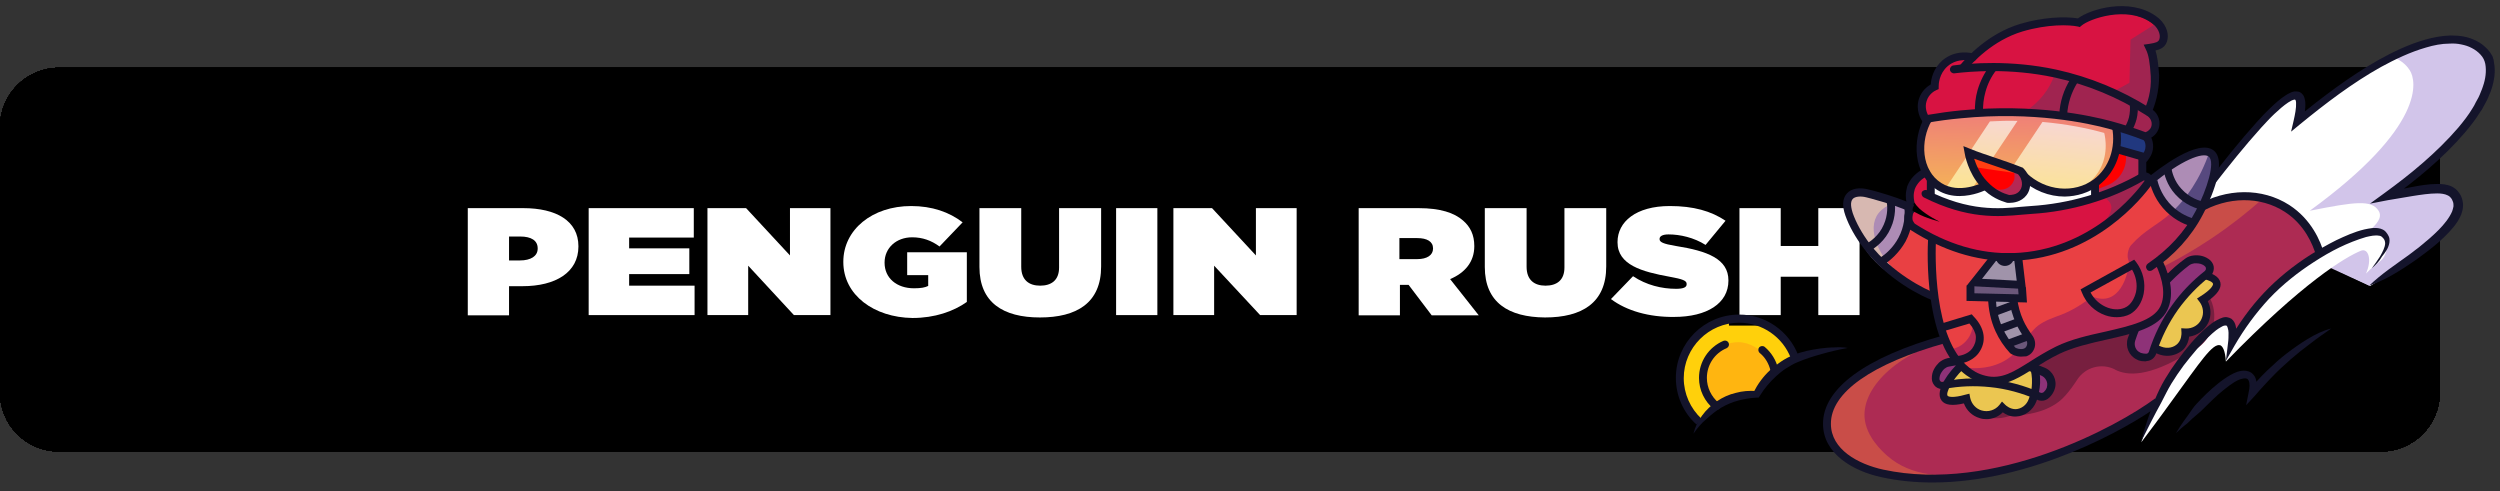 <?xml version="1.0" encoding="utf-8"?>
<!-- Generator: Adobe Illustrator 25.2.3, SVG Export Plug-In . SVG Version: 6.00 Build 0)  -->
<svg version="1.1" id="Layer_3" xmlns="http://www.w3.org/2000/svg" xmlns:xlink="http://www.w3.org/1999/xlink" x="0px" y="0px"
	 viewBox="0 0 951.3 187" style="enable-background:new 0 0 951.3 187;" xml:space="preserve">
<rect x="0" y="0" width="951.3" height="187" fill="#333333" stroke="none"/>
<style type="text/css">
	.st0{fill:#30264F;}
	.st1{clip-path:url(#SVGID_3_);}
	.st2{opacity:0.48;clip-path:url(#SVGID_4_);fill:#AA5385;}
	.st3{clip-path:url(#SVGID_4_);fill:#FFFFFF;}
	.st4{clip-path:url(#SVGID_4_);fill:#D2C5EA;}
	.st5{clip-path:url(#SVGID_4_);fill:none;stroke:#14142B;stroke-width:3;stroke-miterlimit:10;}
	.st6{clip-path:url(#SVGID_4_);fill:#FFD00B;}
	.st7{clip-path:url(#SVGID_4_);fill:#FFB510;}
	.st8{clip-path:url(#SVGID_4_);fill:none;stroke:#14142B;stroke-width:3;stroke-linecap:round;stroke-miterlimit:10;}
	.st9{opacity:0.47;clip-path:url(#SVGID_4_);fill:url(#SVGID_5_);}
	.st10{clip-path:url(#SVGID_4_);fill:url(#SVGID_6_);}
	.st11{opacity:0.69;clip-path:url(#SVGID_4_);fill:url(#SVGID_7_);}
	.st12{clip-path:url(#SVGID_4_);}
	.st13{fill:#FFFFFF;}
	.st14{fill:#14142B;}
	.st15{clip-path:url(#SVGID_4_);fill:#E5D4FF;}
	.st16{fill:#BA9808;}
	.st17{fill:#FFD00B;}
	.st18{fill:#FFB510;}
	.st19{fill:#D2C5EA;}
	.st20{fill:#21387F;}
	.st21{fill:url(#SVGID_8_);}
	.st22{fill:#99FFC2;}
	.st23{fill:#FF0000;}
	.st24{fill:#B52854;}
	.st25{fill:#D81342;}
	.st26{fill:#A02450;}
	.st27{fill:#AD2B53;}
	.st28{opacity:0.34;}
	.st29{fill:#FF8F33;}
	.st30{fill:#771F3F;}
	.st31{fill:#8E3278;}
	.st32{fill:#EBC651;}
	.st33{fill:#E94043;}
	.st34{fill:#AD8CB5;}
	.st35{fill:#A093AA;}
	.st36{fill:#6B577A;}
	.st37{fill:#D7B8B1;}
	.st38{fill:url(#SVGID_9_);}
	.st39{fill:url(#SVGID_10_);}
	.st40{fill:url(#SVGID_11_);}
	.st41{opacity:0.46;fill:#FF8927;}
	.st42{fill:#57497F;}
	.st43{fill:none;stroke:#000000;stroke-width:3;stroke-miterlimit:10;}
</style>
<g>
	<path class="st0" d="M905.9,171.8H22.5C10.1,171.8,0,161.8,0,149.3l0-101c0-12.4,10.1-22.5,22.5-22.5h883.4
		c12.4,0,22.5,10.1,22.5,22.5v101C928.4,161.8,918.3,171.8,905.9,171.8z"/>
</g>
<g>
	<g>
		<defs>
			<path id="SVGID_1_" d="M905.9,171.8H22.5C10.1,171.8,0,161.8,0,149.3l0-101c0-12.4,10.1-22.5,22.5-22.5h883.4
				c12.4,0,22.5,10.1,22.5,22.5v101C928.4,161.8,918.3,171.8,905.9,171.8z"/>
		</defs>
		<defs>
			<path id="SVGID_2_" d="M905.9,171.8H22.5C10.1,171.8,0,161.8,0,149.3l0-101c0-12.4,10.1-22.5,22.5-22.5h883.4
				c12.4,0,22.5,10.1,22.5,22.5v101C928.4,161.8,918.3,171.8,905.9,171.8z"/>
		</defs>
		<clipPath id="SVGID_3_">
			<use xlink:href="#SVGID_1_"  style="overflow:visible;"/>
		</clipPath>
		<clipPath id="SVGID_4_" class="st1">
			<use xlink:href="#SVGID_2_"  style="overflow:visible;"/>
		</clipPath>
		<path class="st2" d="M330,203.8V183c11-2.3,22.3-4.4,33.8-6.3c20.9-3.5,47.7-6.1,73.7-8c43.9-3.2,113.7-29.5,146.9-58.5
			c1.6-1.4,3.2-2.7,5-4C607.3,93,626,91.9,632.9,91.8h0c32.5-13.9,67.6-20.6,103-19.5L887,76.9c-6.8,13.5-13.7,26.9-20.5,40.4
			c-16.3,32.2-48.4,53.5-84.5,55.9C631.4,183.4,480.7,193.6,330,203.8z"/>
		<path class="st3" d="M963.8,190.2C835.4,184.1,707,178,578.5,171.9c22.2-18.3,44.4-36.7,66.6-55c8.7-5.2,15.6-6.6,20.3-6.9
			c2.2-0.1,9.2-2,9.2-2s3.8-3.7,7.6-7.5c7-6.8,15.6-9.7,18.4-10.6c4.4-1.5,4.8-0.9,6.9-2.2c2.1-1.3,3.8-3.1,8.8-12.4
			c3.5-6.5,3.9-7.7,5.9-9.9c3.4-3.6,7.1-5.1,8.2-5.5c11.6-5.1,55.3-35.5,68.8-42.7c44.4-23.9,147.3-5.3,164.5-2.1
			C963.8,73.5,963.8,131.9,963.8,190.2z"/>
		<path class="st4" d="M701.3,129.4c0,0-6.9,1.9-9.2,2c-4.7,0.3-17.6,10.5-23.6,18c-15.9,1.9-28.3,14.9-44.1,28
			c112,5.3,224,10.7,335.9,16c0-53.9,0-107.9,0-161.8c-38.7-5.3-102.1-10.4-134.4,7c-13.5,7.3-57.2,37.7-68.8,42.7
			c-1.1,0.5-4.8,2-8.2,5.5c-2,2.2-2.4,3.4-5.9,9.9c-5,9.3-6.7,11.1-8.8,12.4c-2.2,1.3-2.5,0.8-6.9,2.2c-2.8,0.9-11.4,3.8-18.4,10.6
			C705.2,125.7,701.3,129.4,701.3,129.4z"/>
		<path class="st5" d="M578.5,171.9c12.1-9.4,21.5-17.5,27.8-23.1c19-16.9,25.1-24.9,38.9-31.9c11.6-5.9,22.4-8,29.5-8.8
			c0,0,6.8-8.1,16.7-13.9c9-5.3,12.4-3.9,16.7-7.8c6.8-6.1,8.5-11.6,10-14.5c5.7-10.5,12.8-15.7,36.8-16.5"/>
		<path class="st6" d="M900.7,168c0,12.1-11,20.7-23.1,20.7s-21.9-9.8-21.9-21.9c0-12.1,9.8-21.9,21.9-21.9S900.7,155.9,900.7,168z"
			/>
		<path class="st7" d="M893.2,167.6c0,8.1-7.3,13.8-15.3,13.8c-8.1,0-14.6-6.5-14.6-14.6s6.5-14.6,14.6-14.6
			C885.9,152.2,893.2,159.5,893.2,167.6z"/>
		<path class="st8" d="M856.2,172.7c-1.4-5.9-0.4-12.4,3.2-17.9c7-10.3,21-13.1,31.3-6.1c8,5.4,11.5,15,9.4,23.9"/>
		<path class="st8" d="M866.7,159.7c3.2-4.7,8.8-6.9,14.1-5.8"/>
		<path class="st8" d="M891.4,163.6c0.8,2.8,0.7,5.9-0.4,8.8"/>
		<linearGradient id="SVGID_5_" gradientUnits="userSpaceOnUse" x1="337.622" y1="120.785" x2="590.787" y2="120.785">
			<stop  offset="0" style="stop-color:#EF7F78"/>
			<stop  offset="1" style="stop-color:#F4AD5B"/>
		</linearGradient>
		<circle class="st9" cx="464.2" cy="120.8" r="126.6"/>
		<linearGradient id="SVGID_6_" gradientUnits="userSpaceOnUse" x1="358.546" y1="120.785" x2="569.864" y2="120.785">
			<stop  offset="0" style="stop-color:#EF7F78"/>
			<stop  offset="1" style="stop-color:#F4AD5B"/>
		</linearGradient>
		<circle class="st10" cx="464.2" cy="120.8" r="105.7"/>
		<path class="st2" d="M7.5,39.4L47,27.8c43-12.5,89.2-7.7,128.6,13.5l61.8,33.2c27,14.5,56.3,24.3,86.7,28.8l0,0
			c35,5.2,68.3,18.1,97.8,37.5L548,224.3L432.7,343.2L7.5,39.4z"/>
		<linearGradient id="SVGID_7_" gradientUnits="userSpaceOnUse" x1="358.546" y1="120.785" x2="569.864" y2="120.785">
			<stop  offset="0" style="stop-color:#EF7F78"/>
			<stop  offset="1" style="stop-color:#F4AD5B"/>
		</linearGradient>
		<circle class="st11" cx="464.2" cy="120.8" r="105.7"/>
		<g class="st12">
			<path class="st13" d="M171.9,116.5l48.4-35.6c6.3-4.6,14.3-5.4,21.3-2.1l22.8,11c6.3,3,13.3,4.1,20.1,3.1l1.3-0.2
				c6-0.9,12.1,0.3,17.5,3.2l32,17.6l66.9,62.8L168,182.9L171.9,116.5z"/>
			<path class="st14" d="M166.4,184.4l4.1-68.7l49-36.1c6.8-5,15.3-5.8,22.8-2.2l22.8,11c6,2.9,12.7,3.9,19.2,3l1.3-0.2
				c6.3-0.9,12.7,0.3,18.4,3.4l32.1,17.7l0.1,0.1l69.5,65.3L166.4,184.4z M173.4,117.3l-3.8,64.1l228.9-6.5l-64.1-60.2l-31.8-17.5
				c-5.1-2.8-10.9-3.9-16.6-3.1l-1.3,0.2c-7.1,1-14.4-0.1-20.9-3.3l-22.8-11c-6.5-3.1-13.8-2.4-19.7,1.9L173.4,117.3z"/>
		</g>
		<path class="st6" d="M217.4,94.7c-0.3-6.6-4.6-12.6-11.3-15c-8.8-3.1-18.3,1.3-21.3,9.9c-1.6,4.5-1,9.3,1.2,13.2
			c1.7-0.9,4.7-2.3,8.7-2.8c4.2-0.5,7.5,0.3,9.4,0.9c1.6-1.1,3.5-2.2,5.7-3.3C212.6,96.2,215.2,95.3,217.4,94.7z"/>
		<path class="st7" d="M210.4,98.1c-0.5,0.4-1.1-0.1-2.7,0.4c-2.2,0.7-2.4,2.1-4.1,2.7c-1.9,0.6-2.6-1-5.8-1.3
			c-3.4-0.3-4.3,1.3-5.9,0.5c-2.3-1.1-3-5.8-1.7-9.4c1.8-4.8,8-7.8,13.4-5.9C210.3,87.5,212.1,96.7,210.4,98.1z"/>
		<g class="st12">
			<path class="st14" d="M183.9,103.9c-2.5-4.6-2.9-10.2-1.2-15.1c3.4-9.8,14.2-15,24-11.5c7.4,2.6,12.4,9.6,12.6,17.4l-3,0.1
				c-0.1-6.6-4.4-12.4-10.6-14.6c-8.2-2.9-17.3,1.5-20.2,9.7c-1.5,4.2-1.1,8.8,1,12.7L183.9,103.9z"/>
		</g>
		<g class="st12">
			<path class="st14" d="M191.5,102.1c-0.5,0-1-0.3-1.3-0.7c-1.9-3.1-2.4-6.9-1.1-10.4c1.6-4.6,5.8-7.8,10.7-8.1
				c0.8-0.1,1.5,0.6,1.6,1.4c0.1,0.8-0.6,1.5-1.4,1.6c-3.7,0.2-6.8,2.6-8,6.1c-0.9,2.6-0.6,5.5,0.9,7.8c0.4,0.7,0.2,1.6-0.5,2.1
				C192.1,102.1,191.8,102.1,191.5,102.1z"/>
		</g>
		<g class="st12">
			<path class="st14" d="M212.4,103.4c-0.1,0-0.1,0-0.2,0c-0.8-0.1-1.4-0.8-1.3-1.7c0.3-2.8-0.3-5.7-1.8-8.2
				c-0.4-0.7-0.2-1.6,0.5-2.1c0.7-0.4,1.6-0.2,2.1,0.5c1.8,3,2.6,6.6,2.2,10.1C213.8,102.8,213.2,103.4,212.4,103.4z"/>
		</g>
		<g class="st12">
			<path class="st13" d="M97.5,47.5c0.7,0.8,16.8,13.4,28.4,22.4c7.5,5.9,16.5,8.7,25.6,8l5.5-0.4c5.2-0.4,10.4,1.5,14.4,5.3
				l36.5,33.9c3.3,3.1,7.1,5.5,11.1,7.1l105.1,42.5l25.9,18.2l-402.8,6l19.1-165.7l101.3-6.3c8.3-0.5,16.1,4.2,20.6,12.2L97.5,47.5z
				"/>
			<path class="st14" d="M-54.5,192.2L-35,23.5l102.6-6.4c8.8-0.6,17.3,4.4,22,13l9.1,16.5c0.8,0.7,5.2,4.3,28.1,22.1
				c7.2,5.6,15.9,8.3,24.6,7.7l5.5-0.4c5.6-0.4,11.2,1.6,15.6,5.7l36.5,33.9c3.2,3,6.8,5.3,10.6,6.8l105.2,42.6l29.8,21L-54.5,192.2
				z M-32.3,26.3l-18.8,162.8l396.5-5.9l-22-15.5l-104.9-42.4c-4.2-1.7-8.1-4.2-11.5-7.4L170.5,84c-3.8-3.5-8.5-5.2-13.3-4.9
				l-5.5,0.4c-9.4,0.7-18.8-2.3-26.6-8.4C97.3,49.6,96.6,48.8,96.4,48.5l-0.2-0.3l-9.2-16.7C82.8,24,75.4,19.6,67.7,20.1L-32.3,26.3
				z"/>
		</g>
		<path class="st4" d="M121.8,180.4c-0.4-0.2-0.8-0.4-1.3-0.5C82.8,163.6,54.5,131.2,43,91.7c-6.8-23.5-12.8-51.7-10.9-74L-18.2,6.2
			c-4,15.9-8.4,39.5-7.9,68.1c0.7,37,1.8,103.3,43.4,125.4C59.9,222.3,117.1,183.6,121.8,180.4z"/>
		<path class="st4" d="M108,56l22.9,25.9c4.1,4.7,5.1,11.4,2.4,17.1l-11.9,25c-0.5,1,0.9,2,1.7,1.1l41-46.5
			c-5.9,0.5-15.8,0.6-27.2-3.2C121.6,70.1,112.2,60.7,108,56z"/>
		<path class="st4" d="M71.8,181.8l69.1-19.6c6.2-1.8,11.9-5,16.7-9.4l5.8-5.4c3.7-3.4,9.6-2.7,12.3,1.6l16.1,25.6l38.5-7.7
			c6.9-1.4,14-1.3,20.9,0.3l52.7,11.9l-113,13.8L71.8,181.8z"/>
		<path class="st4" d="M289.1,92.2c-0.8,0.2-1.6,0.3-2.4,0.5c-3,0.5-5.7,0.6-8.2,0.5c-2.6-0.1-4.7-0.4-6.1-0.7
			c-4.8-1.1-8.8-3.3-14.4-6.3c-0.3-0.2-0.5-0.3-0.7-0.4c-0.4,0-0.8,0-1.2,0c-2.9-2.2-7.8-5.2-14.5-7c-5.6-1.5-10.5-1.6-13.8-1.4
			l-36.3,24.8c4.3,4.6,9.7,9.8,16.5,14.7c3.9,2.8,7.6,5.1,11.1,7.1c15.8,6.4,38,14,53.8,20.4c0.4-0.9,0.8-1.8,1.2-2.7l0.1,0.1
			c0.5-1.3,1-2.5,1.5-3.7c0,0,0,0,0,0c3.5-8.3,7.5-14.8,14.2-25.5c0.6-0.9-0.3-1.3-1.4-1.3c-4.4,0-12.7,3.4-15.8,5.8
			c-0.7,0.5-1.7-0.1-1.5-0.9c0.4-2,1-4.4,2.1-6.8c3.4-7.6,9.2-11.8,11.9-13.5c-0.2,0.1-0.4,0.2-0.7,0.3c1.2-0.7,2.4-1.4,3.6-2
			C288.3,93.4,288.7,92.8,289.1,92.2z"/>
		<path class="st15" d="M271.6,103.4C271.6,103.4,271.6,103.4,271.6,103.4C271.6,103.4,271.6,103.3,271.6,103.4
			C271.6,103.3,271.6,103.4,271.6,103.4z"/>
		<path class="st4" d="M368.8,163.3L368.8,163.3c-4.4-3.8-10.7-4.7-15.9-2.2l-21.7,10.1L323,183l79.1-6.8l-10.7-9.3l-7.3,1
			C378.6,168.7,373,167,368.8,163.3z"/>
		<path class="st15" d="M73.8,43.3c7.1,4.4,14.1,8.9,21.2,13.3v7.9l3,9.8l-17.6-6c0.3-2.7,0.4-6.4-0.4-10.6
			C78.7,50.9,75.8,46,73.8,43.3z"/>
		<path class="st4" d="M306.3,147.2l-0.9,1.8l19.2,7.9l-9.8-10.8c-0.7-0.7-1.2-1.6-1.6-2.5l-3.2-6.9c-0.5-1-2-0.6-1.8,0.5v0
			C308.4,140.6,307.8,144.1,306.3,147.2z"/>
		<g class="st12">
			<path class="st14" d="M341.7,179.4l-0.1-3l56.8-1.6l-64.1-60.2l-31.8-17.5c-5.1-2.8-10.9-3.9-16.6-3.1l-1.3,0.2
				c-7.1,1-14.4-0.1-20.9-3.3l-22.8-11c-6.5-3.1-13.8-2.4-19.7,1.9l-28.9,21.2l-1.8-2.4l28.9-21.2c6.8-5,15.3-5.8,22.8-2.2l22.8,11
				c6,2.9,12.7,3.9,19.2,3l1.3-0.2c6.3-0.9,12.7,0.3,18.4,3.4l32.1,17.7l0.1,0.1l69.5,65.3L341.7,179.4z"/>
		</g>
		<g class="st12">
			<path class="st14" d="M-54.5,192.2L-35,23.5l102.6-6.4c8.8-0.6,17.3,4.4,22,13l9.1,16.5c0.8,0.7,5.2,4.3,28.1,22.1
				c7.2,5.6,15.9,8.3,24.6,7.7l5.5-0.4c5.6-0.4,11.2,1.6,15.6,5.7l36.5,33.9c3.2,3,6.8,5.3,10.6,6.8l105.2,42.6l29.8,21L-54.5,192.2
				z M-32.3,26.3l-18.8,162.8l396.5-5.9l-22-15.5l-104.9-42.4c-4.2-1.7-8.1-4.2-11.5-7.4L170.5,84c-3.8-3.5-8.5-5.2-13.3-4.9
				l-5.5,0.4c-9.4,0.7-18.8-2.3-26.6-8.4C97.3,49.6,96.6,48.8,96.4,48.5l-0.2-0.3l-9.2-16.7C82.8,24,75.4,19.6,67.7,20.1L-32.3,26.3
				z"/>
		</g>
		<path class="st6" d="M64.1,209.9c11.1-18.8,10.2-43.4-4.2-62C41.2,123.6,6.8,118.8-17,137.1c-12.6,9.7-19.7,23.9-20.8,38.8
			c6.5,0.5,17.3,2.1,29.2,8c12.4,6.2,20.3,14.3,24.6,19.3c6.5-0.1,13.8,0.2,21.9,1.2C48,205.6,56.8,207.7,64.1,209.9z"/>
		<path class="st7" d="M37.3,204.9c-2.1,0.3-2.7-2.1-7.6-3.5c-6.9-2.1-9.8,1.5-15.2,0.1c-6-1.6-5.1-6.8-12.9-13
			c-8.2-6.5-13.4-4-16.2-8.6c-4.1-6.8,2.1-20.3,11.4-27.3c12.8-9.6,33.9-6.7,44.7,7.3C54.9,177,44,204,37.3,204.9z"/>
		<g class="st12">
			<path class="st14" d="M63.9,209.4l-2.6-1.6c11.4-18.4,10.2-42.4-3.1-59.6c-8.5-11.1-20.9-18.2-34.8-20
				c-13.9-1.8-27.6,1.9-38.7,10.5c-11.6,8.9-19,22.4-20.2,37l-3-0.3c1.3-15.4,9.1-29.7,21.4-39.1c11.7-9,26.3-13,40.9-11.1
				c14.7,1.9,27.7,9.4,36.8,21.1C74.7,164.6,76,189.9,63.9,209.4z"/>
		</g>
		<g class="st12">
			<path class="st14" d="M-16.1,181C-16.1,181-16.1,181-16.1,181c-0.9,0-1.5-0.7-1.5-1.5c0.2-10.5,5.1-20.1,13.4-26.5
				c11-8.5,25.9-9.5,37.9-2.7c0.7,0.4,1,1.3,0.6,2c-0.4,0.7-1.3,1-2,0.6c-11-6.2-24.6-5.3-34.6,2.5c-7.6,5.8-12,14.7-12.2,24.2
				C-14.6,180.4-15.3,181-16.1,181z"/>
		</g>
		<g class="st12">
			<path class="st14" d="M42.2,202.6c-0.3,0-0.7-0.1-1-0.3c-0.6-0.5-0.7-1.5-0.2-2.1c4.3-5.2,6.8-11.9,7.1-18.7
				c0-0.8,0.7-1.5,1.6-1.4c0.8,0,1.5,0.7,1.4,1.6c-0.3,7.5-3.1,14.8-7.8,20.5C43.1,202.4,42.6,202.6,42.2,202.6z"/>
		</g>
		<g class="st12">
			<ellipse transform="matrix(0.98 -0.199 0.199 0.98 -13.121 17.112)" class="st16" cx="78.6" cy="73.8" rx="21.1" ry="26.5"/>
			<ellipse transform="matrix(0.98 -0.199 0.199 0.98 -12.876 18.021)" class="st17" cx="83.2" cy="73.1" rx="21.1" ry="26.5"/>
			
				<ellipse transform="matrix(0.966 -0.258 0.258 0.966 -37.953 62.525)" class="st16" cx="219.1" cy="175.8" rx="21.1" ry="26.5"/>
			
				<ellipse transform="matrix(0.966 -0.258 0.258 0.966 -38.653 61.358)" class="st17" cx="214.3" cy="177.9" rx="21.1" ry="26.5"/>
			<ellipse transform="matrix(0.98 -0.199 0.199 0.98 -12.925 18.037)" class="st18" cx="83.2" cy="73.3" rx="13.9" ry="16.4"/>
			
				<ellipse transform="matrix(0.981 -0.193 0.193 0.981 -30.254 44.432)" class="st18" cx="213.3" cy="177.7" rx="13.4" ry="16"/>
			<g>
				<path class="st14" d="M86.1,101.1c-4.4,0-8.8-1.6-12.8-4.7c-5.4-4.1-9.5-10.4-11.5-17.7c-2-7.3-1.7-14.8,0.8-21.1
					c2.6-6.4,7.2-10.8,13-12.4s12-0.2,17.5,4c5.4,4.1,9.5,10.4,11.5,17.7c4.2,15.2-2.1,30.2-13.9,33.5
					C89.2,100.9,87.6,101.1,86.1,101.1z M80.3,47.6c-1.3,0-2.6,0.2-3.9,0.5c-4.9,1.3-8.8,5.1-11,10.7c-2.3,5.7-2.6,12.5-0.7,19.1
					c1.8,6.7,5.5,12.4,10.4,16.1c4.8,3.6,10.1,4.9,14.9,3.5c10.2-2.8,15.5-16.2,11.8-29.8c-1.8-6.7-5.5-12.4-10.4-16.1
					C87.8,49,84,47.6,80.3,47.6z"/>
			</g>
			<g>
				<path class="st14" d="M87.6,90.6c-0.7,0-1.3-0.4-1.4-1.1c-0.2-0.8,0.3-1.6,1.1-1.8c2.9-0.8,5.2-3,6.5-6.3
					c1.4-3.4,1.5-7.5,0.4-11.5c-0.2-0.8,0.3-1.6,1.1-1.8c0.8-0.2,1.6,0.3,1.8,1.1c1.3,4.7,1.1,9.4-0.5,13.4c-1.7,4.2-4.7,7-8.5,8
					C87.9,90.6,87.8,90.6,87.6,90.6z"/>
			</g>
			<g>
				<path class="st14" d="M75.7,86.6c-0.4,0-0.8-0.2-1.1-0.5c-2.4-2.5-4.2-5.8-5.2-9.4c-1.3-4.7-1.1-9.4,0.5-13.4
					c1.7-4.2,4.7-7,8.5-8c4.5-1.2,9.4,0.4,13.3,4.3c0.6,0.6,0.6,1.5,0,2.1c-0.6,0.6-1.5,0.6-2.1,0c-3.1-3.2-6.9-4.4-10.4-3.5
					c-2.9,0.8-5.2,3-6.5,6.3c-1.4,3.4-1.5,7.5-0.4,11.5c0.9,3.2,2.4,6,4.5,8.1c0.6,0.6,0.6,1.5,0,2.1C76.4,86.4,76,86.6,75.7,86.6z"
					/>
			</g>
			<g>
				<path class="st14" d="M80.8,102.6c-4.4,0-8.8-1.6-12.8-4.7c-5.4-4.1-9.5-10.4-11.5-17.7C52.3,65,58.5,50,70.3,46.7l5.7-1.6
					l0.8,2.9l-5.7,1.6c-10.2,2.8-15.5,16.2-11.8,29.8c1.8,6.7,5.5,12.4,10.4,16.1c4.8,3.6,10.1,4.9,14.9,3.5l5.5-1.5l0.8,2.9
					l-5.5,1.5C83.9,102.3,82.4,102.6,80.8,102.6z"/>
			</g>
			<g>
				<path class="st14" d="M216,205.4c-10.9,0-21.2-10.1-24-24.1c-1.5-7.4-0.6-14.9,2.4-20.9c3.1-6.2,8-10.3,13.9-11.4
					c12-2.4,24.3,8.3,27.3,23.8c1.5,7.4,0.6,14.9-2.4,20.9c-3.1,6.2-8,10.3-13.9,11.4C218.3,205.3,217.1,205.4,216,205.4z
					 M211.8,151.6c-0.9,0-1.9,0.1-2.8,0.3c-5,1-9.2,4.5-11.8,9.8c-2.7,5.5-3.5,12.2-2.1,19c2.7,13.9,13.4,23.5,23.8,21.4
					c5-1,9.2-4.5,11.8-9.8c2.7-5.5,3.5-12.2,2.1-19C230.3,160.7,221.2,151.6,211.8,151.6z"/>
			</g>
			<g>
				<path class="st14" d="M215.2,195.2c-3.1,0-6.2-1.3-8.9-3.7c-3.2-2.9-5.5-7.1-6.5-11.8c-0.2-0.8,0.4-1.6,1.2-1.8
					c0.8-0.2,1.6,0.4,1.8,1.2c0.8,4.1,2.8,7.7,5.5,10.1c2.6,2.3,5.7,3.3,8.6,2.7c0.8-0.2,1.6,0.4,1.8,1.2c0.2,0.8-0.4,1.6-1.2,1.8
					C216.7,195.1,215.9,195.2,215.2,195.2z"/>
			</g>
			<g>
				<path class="st14" d="M226.1,186.1c-0.1,0-0.3,0-0.5-0.1c-0.8-0.2-1.2-1.1-1-1.9c0.9-2.9,1-6.1,0.4-9.3
					c-0.8-4.1-2.8-7.7-5.5-10.1c-2.6-2.3-5.7-3.3-8.6-2.7c-3.5,0.7-6.3,3.5-7.7,7.7c-0.3,0.8-1.1,1.2-1.9,1c-0.8-0.3-1.2-1.1-1-1.9
					c1.7-5.2,5.5-8.8,10-9.7c3.8-0.8,7.8,0.5,11.2,3.4c3.2,2.9,5.5,7.1,6.5,11.8c0.7,3.7,0.6,7.4-0.5,10.8
					C227.3,185.7,226.7,186.1,226.1,186.1z"/>
			</g>
			<g>
				<path class="st14" d="M219.2,205.1l-0.6-2.9l5.6-1.1c5-1,9.2-4.5,11.8-9.8c2.7-5.5,3.5-12.2,2.1-19
					c-2.7-13.9-13.4-23.5-23.8-21.4l-5.8,1.1l-0.6-2.9l5.8-1.1c12-2.4,24.3,8.3,27.3,23.8c1.5,7.4,0.6,14.9-2.4,20.9
					c-3.1,6.2-8,10.3-13.9,11.4L219.2,205.1z"/>
			</g>
		</g>
	</g>
	<path class="st17" d="M682.3,136c-3.2-7.9-11.1-13.5-20.4-13.5c-12.1,0-21.9,9.5-21.9,21.3c0,6.2,2.7,11.8,7.1,15.7
		c1.7-1.9,4.8-4.9,9.5-7.1c4.9-2.4,9.3-2.9,11.9-3c1.5-2,3.4-4.2,5.6-6.5C677,140,679.8,137.8,682.3,136z"/>
	<path class="st18" d="M675.2,143.3c-0.4,0.8-1.4,0.4-3.1,1.6c-2.4,1.8-2,3.6-3.8,5c-2.1,1.6-3.6-0.1-7.6,0.9
		c-4.3,1.1-4.8,3.4-7,3.2c-3.3-0.4-6.2-5.9-6.1-10.8c0.1-6.7,6.4-13,13.9-13C670.4,130.3,676.6,140.8,675.2,143.3z"/>
	<path class="st13" d="M834.2,76.4c19.9-22.3,37-41.8,40.4-39.8c1.4,0.8,1.5,4,0.2,9.6c54.8-45.2,69.3-28.9,71.9-24.8
		c2.5,3.9,6.2,21.2-38.1,53.4c17.6-3.5,23.5-4.2,26.2,0c4.1,6.5-3.9,16.3-32.9,34"/>
	<path class="st19" d="M908.5,74.7c44.3-32.2,40.6-49.5,38.1-53.4c-1.9-3-10.2-12.6-36.1,0.4c3.8,1.4,5.7,3.8,6.5,5.1
		c2.5,3.9,6.2,21.2-38.1,53.4c17.6-3.5,23.5-4.2,26.2,0c3,4.8-7.4,10.3-21,20.5l17.6,8.1c29-17.7,37-27.5,32.9-34
		C932,70.5,926.1,71.2,908.5,74.7z"/>
	<path class="st14" d="M840.4,68.8c5.9-7.6,11.9-15.2,18.4-22.4c1.6-1.8,3.3-3.6,5.1-5.3c1.8-1.7,3.6-3.4,5.8-4.8
		c0.6-0.4,1.1-0.7,1.8-1c0.7-0.3,1.4-0.6,2.4-0.5c0.2,0,0.5,0.1,0.8,0.1c0.3,0.1,0.6,0.2,0.8,0.4c0.5,0.3,0.8,0.8,1.1,1.2
		c0.4,0.9,0.5,1.6,0.6,2.3c0.1,1.4,0,2.7-0.2,3.9c-0.2,1.2-0.4,2.5-0.7,3.7l-2.4-1.5c9.9-8,20.1-15.8,31.2-22.1
		c5.6-3.1,11.4-5.9,17.7-7.7c3.1-0.9,6.4-1.5,9.7-1.6c1.7,0,3.4,0.1,5,0.4c1.7,0.3,3.3,0.9,4.9,1.7c1.6,0.8,3,1.9,4.2,3.2
		c0.6,0.7,1.1,1.3,1.6,2.2c0.3,0.4,0.4,0.9,0.5,1.3c0.1,0.2,0.2,0.4,0.2,0.7l0.1,0.7c0.7,3.5,0.1,7-0.9,10.1
		c-0.2,0.8-0.6,1.6-0.9,2.3c-0.3,0.8-0.6,1.5-1,2.3l-1.2,2.2l-0.6,1.1l-0.7,1c-1.7,2.8-3.7,5.3-5.8,7.8
		c-8.4,9.8-18.4,17.9-28.7,25.4l-1.2-2.7l0,0c3.2-0.7,6.3-1.4,9.6-2c3.2-0.6,6.4-1.2,9.9-1.2c1.7,0,3.6,0.1,5.5,1
		c0.5,0.2,0.9,0.6,1.4,0.9c0.4,0.4,0.8,0.7,1.1,1.2c0.7,0.8,1.1,1.7,1.4,2.7c0.3,1,0.4,2.1,0.3,3.1c-0.1,1-0.4,2-0.7,2.8
		c-0.7,1.7-1.7,3.2-2.8,4.6c-4.4,5.3-9.7,9.2-15,13c-5.4,3.7-10.9,7.2-17.2,9.4c4.8-4.6,10.2-8.1,15.4-11.9c2.6-1.9,5.1-3.9,7.5-6
		c2.4-2.1,4.7-4.3,6.5-6.7c0.9-1.2,1.7-2.5,2.2-3.7c0.2-0.6,0.4-1.3,0.5-1.9c0-0.6,0-1.2-0.2-1.7c-0.2-0.5-0.4-1.1-0.8-1.5
		c-0.2-0.3-0.4-0.4-0.6-0.6c-0.2-0.1-0.4-0.3-0.7-0.4c-1-0.5-2.4-0.7-3.9-0.7c-3,0-6.2,0.5-9.4,1c-3.2,0.5-6.3,1.1-9.5,1.6l0,0
		l-6.7,1.3l5.5-4c10.2-7.4,20-15.5,28.1-24.9c2-2.4,3.9-4.8,5.5-7.5l0.6-1l0.5-1l1.1-2c0.4-0.7,0.6-1.4,0.9-2.1
		c0.3-0.7,0.6-1.4,0.8-2.1c1-2.8,1.4-5.9,0.9-8.6c-0.3-1.4-0.8-2.4-1.8-3.5c-0.9-1-2.1-1.9-3.3-2.5c-1.3-0.7-2.6-1.1-4.1-1.4
		c-1.4-0.3-2.9-0.4-4.4-0.3c-3,0-6,0.6-9,1.5c-5.9,1.7-11.6,4.4-17.1,7.4c-10.9,6.1-21,13.8-30.8,21.8l-3.4,2.8l1-4.3
		c0.5-2.3,1-4.6,0.9-6.7c0-0.5-0.1-0.9-0.3-1.1c-0.1-0.1-0.1-0.1-0.1-0.1c0,0,0,0,0,0c0,0,0,0-0.1,0c-0.2,0-0.6,0.1-1.1,0.3
		c-0.4,0.2-0.9,0.5-1.4,0.8c-1.8,1.2-3.6,2.8-5.3,4.4c-1.7,1.6-3.3,3.4-4.9,5.1c-6.4,7.1-12.4,14.6-18.3,22.2L840.4,68.8z"/>
	<path class="st13" d="M847,137.6c29.2-30.1,45.5-39.8,51.4-42.2c2.8-1.1,4.3,3.4,1.9,8.7c4.6-4.7,6.2-4.4,7.4-7.5
		c1.7-4.4-0.9-8.1-1.1-8.4c-9.3,1-16.1,3.6-20.4,5.6c-3.3,1.5-22.8,11-31.9,29c-0.8,1.7-3.7,7.5-4.9,7.1c-1.2-0.4,0.7-6.3-1.1-7.4
		c-2.5-1.6-10.9,6.5-16.8,13.9c-5.1,6.4-11.9,16.7-16.7,31.9c2.7-3.6,6.8-9,11.6-15.7c11-15.1,15.6-22.2,18.5-21.2
		C845.7,131.8,846.7,133.1,847,137.6z"/>
	<path class="st20" d="M817.1,51.9l-11.5-3.6l0,9.3l11.5,2.2c0.3-0.8,0.8-2.1,0.8-3.9C818,54.1,817.5,52.7,817.1,51.9z"/>
	<linearGradient id="SVGID_8_" gradientUnits="userSpaceOnUse" x1="768.367" y1="43.425" x2="767.522" y2="70.173">
		<stop  offset="0" style="stop-color:#EF7F78"/>
		<stop  offset="1" style="stop-color:#F4AD5B"/>
	</linearGradient>
	<path class="st21" d="M805.6,48.4c0.4,1.7,0.8,4.7,0,8.3c-0.6,2.6-1.6,4.7-2.4,6c-0.6,1.4-2,4.3-5.1,6.7c-2.3,1.8-4.6,2.6-6,2.9
		c-1.5,0.6-4.9,1.8-9.2,1.2c-2.7-0.4-4.8-1.4-6-2.2l-7.7-5.7L749,58l5.7,13.7c-7.3,3.4-16,1.3-21-5c-5-6.3-5-15.4,0-21.7
		c9.3-1.6,20.8-2.8,34.1-2.4C783,43.2,795.8,45.7,805.6,48.4z"/>
	<path class="st22" d="M749,58l0.3,0.1l-0.2,0.4C749.1,58.3,749,58.2,749,58z"/>
	<path class="st23" d="M797.2,70l-0.3,4.7l18.3-7.4l-0.6-8.2l-9-2.5c-0.5,1.9-1.4,4.5-3.1,7.2C800.7,66.7,798.7,68.7,797.2,70z"/>
	<path class="st24" d="M814.6,59.1l-9-2.5c-0.1,0.5-0.3,1-0.5,1.6l3.9,1c0.3,4.9-2.5,9.5-7.1,11.3l-4.8,1.9l-0.1,2.1l18.3-7.4
		L814.6,59.1z"/>
	<path class="st13" d="M735.3,68.9l-0.4,6.6c6.4,2.3,15.6,4.8,26.8,5.2c15.5,0.6,27.8-3.1,35.1-6c0.4-1.8,0.8-3.6,1.2-5.4
		c-1.8,1.2-7.4,4.6-15.2,4.1c-6-0.4-10.2-2.9-12.1-4.2c0,0.8-0.4,4.5-2.8,5.7c-1.8,0.9-3.9,0-7.3-1.5c-3-1.3-2.8-1.8-4.5-2.3
		c-4.3-1.5-6.9,1.1-11.7,1.1C742.4,72.2,739.2,71.6,735.3,68.9z"/>
	<path class="st25" d="M732.3,64.6l-1.1,1.2c-3.1,3.4-4.5,8-3.6,12.5l0,0l-0.4,1.1c-0.7,2.2-0.3,4.6,1.1,6.5l1.7,2.4
		c3.9,2.3,23.5,13.5,48.6,7.6c23.3-5.6,35.5-22.2,38.4-26.3c-0.6-0.8-1.2-1.6-1.7-2.3c-4.9,3.1-12.5,7.2-22.6,9.8
		c-5.2,1.3-9,1.7-16.6,2.5c-12.8,1.3-19.4,2-27.3,0c-6.3-1.6-11-4.1-14-6c-0.3-2.3-0.6-4.6-0.9-6.8L732.3,64.6z"/>
	<path class="st26" d="M801,74.4c0,1.4,1.8,1.8,2.3,3.7c1.2,4.9-8,10.7-7.8,11.1c0.2,0.3,6.7-3.3,14-10.6c3.7-3.7,6.4-7.4,8.5-10.5
		c-0.9-0.3-1.8-0.5-2.7-0.8C803.5,70.4,801,72.8,801,74.4z"/>
	<path class="st25" d="M745.7,25.9L745.7,25.9c5.4-5.7,11.9-10.1,19.1-13.2l0.5-0.2c3.7-1.5,7.5-2.4,11.5-2.7l14-1l8.4-2.7
		c4.2-1.3,8.7-1.5,12.9-0.4l0.7,0.2c4.2,1.1,7.9,3.7,10.2,7.4v0c-0.5,2.1-1.8,3.9-3.7,5.1l-1.2,0.7l0,0c1.2,7.7,1.1,15.5-0.4,23.2
		l0,0.1c-7.9-4.8-20.2-11-36.4-14.5C767,24.9,754.5,25.1,745.7,25.9z"/>
	<path class="st25" d="M749.7,21c-0.7-0.1-5.7-0.5-9.6,3.3c-3.7,3.5-3.7,8.1-3.7,8.9c-0.7,0.3-2.9,1.4-4.2,4c-1.7,3.5-0.3,6.8,0,7.3
		c11.4-1.7,26.3-2.9,43.7-1.4c17,1.5,31.3,5.2,42.1,8.8c0.4-2.8,0.8-5.5,1.3-8.3C808,35.4,798,31.8,791.2,30
		c-10-2.7-31.6-6.4-39.7-4.4c-0.6,0.2-3.8-0.1-3.8-0.1S748.5,22.5,749.7,21z"/>
	<path class="st26" d="M821.1,8.5c-3.5,2.2-6.9,4.4-10.4,6.6l-0.4,16.4c-2.9,1.6-3.6,2-6.5,3.5c-1.3-0.8-2.7-1.6-4.3-2.3
		c-3.1-1.4-6-2.3-8.4-2.8c-3.1-0.6-6.1-1.2-9.2-1.8C780,34,775.9,39,770.7,42.4l-0.6,0.4c7.8,0.4,16.8,1.3,26.6,3.4
		c7.9,1.6,15,3.7,21.2,5.8c0.4-0.6,1.5-2.3,1.5-4.6c0-2.5-1.1-4.3-1.6-4.9c0.6-2.7,1.1-5.4,1.7-8c0.2-1.6,0.3-3.4,0.2-5.4
		c-0.1-4.3-1-8-2-10.7c0.5,0,1.4,0,2.5-0.5c1.5-0.7,2.3-1.9,2.6-2.3c0.1-0.6,0.2-1.3,0.2-2.1C823,10.9,821.7,9.2,821.1,8.5z"/>
	<path class="st27" d="M836.3,79.6c1.1-0.7,14.8-8.9,29.6-2.2c12.4,5.6,16.3,17.5,16.9,19.4c-4.9,2.5-11.4,6.5-17.9,12.7
		c-7.8,7.4-12.7,15-15.5,20.5c-0.4-2.5-0.8-4.9-1.1-7.4c-0.7-0.1-1.5-0.1-2.5,0.1c-2.3,0.4-3.8,1.8-4.5,2.4c-2,2-4.1,4.2-6.1,6.7
		c-6.6,7.9-11.3,15.8-14.7,22.8c-2.3,1.3-38.5,22-66.3,25.9c-9,1.3-20,1.2-22.4,1.1c-12.1-0.2-16.9-1.5-20.4-2.8
		c-4.8-1.8-8.3-4.2-10.7-6.1c-4.2-4.3-5.2-8-5.3-10.5c-0.8-12.2,16.4-26.1,43.5-32.8c12.3-2,28.2-5.9,45.5-13.8
		C808.6,104.5,825.7,90.1,836.3,79.6z"/>
	<g class="st28">
		<path class="st29" d="M749.1,180.8c-9.3,0.4-21.6,0.9-31-7.4c-1.7-1.5-8.1-7.2-8.6-14.6c-0.8-11.9,13.5-25.7,36.4-30.7
			c-35.4,4.8-73.1,34.1-34.7,50.7c20.4,7.1,58.7,1.1,81.2-10.3c-9,4.2-17,6.9-23.2,8.7C762.3,179.2,756.7,180.5,749.1,180.8z"/>
		<path class="st29" d="M816.4,104.7c19.3-8.8,34-19.6,44.5-29c-12.8-3.2-23.7,3.3-24.7,3.9c-10.6,10.5-27.7,24.9-52,35.9
			c-0.4,0.2-0.7,0.3-1.1,0.5C793.1,113.7,804.4,110.2,816.4,104.7z"/>
	</g>
	<path class="st30" d="M822.5,106c-3.7,4.8-14.4,17-33,22.7c-15.6,4.8-28.9,2.6-34.9,1.2c-7.8,2.7-11.9,11.4-9.2,19.2
		c2.8,7.8,11.4,12,19.2,9.2c12.4-0.4,18.3-4.3,21.4-7.9c1.6-1.8,3.1-3.9,4.4-5.9c3.1-4.8,9.3-6.5,14.4-3.9c0,0,0.1,0,0.1,0.1
		c4.6,2.3,12.6,2.9,27.6-6.3c0.9-0.3,5.9-2.2,8.6-7.7c1.7-3.5,2-7.6,0.6-11.5v0C838.9,107.4,830.3,103.2,822.5,106z"/>
	<g>
		<g>
			<g>
				<path class="st13" d="M178,79.2h21.1c12.5,0,21,4.8,21,14.5v0.1c0,9.8-8.6,15.1-21.3,15.1h-5.1v11.1H178V79.2z M197.9,99.1
					c4,0,6.7-1.6,6.7-4.5v-0.1c0-3-2.5-4.5-6.6-4.5h-4.3v9.1H197.9z"/>
			</g>
			<g>
				<path d="M197.7,123.9H174V75.2h25.1c15.4,0,25,7.1,25,18.5v0.1c0,11.8-9.7,19.1-25.3,19.1h-1.1V123.9z M182,115.9h7.7v-11.1h9.1
					c5.2,0,17.3-1.1,17.3-11.1v-0.1c0-9.1-10.6-10.5-17-10.5H182V115.9z M197.9,103.1h-8.2V86.1h8.3c7.8,0,10.6,4.4,10.6,8.5v0.1
					C208.6,98.9,205.3,103.1,197.9,103.1z M197.7,95.1h0.2c1.6,0,2.4-0.3,2.7-0.5l0-0.1c0,0,0,0,0,0c-0.2-0.1-0.9-0.4-2.6-0.4h-0.3
					V95.1z"/>
			</g>
		</g>
		<g>
			<g>
				<path class="st13" d="M224,79.2h40v11.2h-24.6v4.1h22.9v9.8h-22.9v4.4h24.9v11.2H224V79.2z"/>
			</g>
			<g>
				<path d="M268.4,123.9H220V75.2h48v19.2h-1.7v10.4h2V123.9z M228,115.9h32.3v-3.2h-24.9v-12.4h22.9v-1.8h-22.9V86.4H260v-3.2h-32
					V115.9z"/>
			</g>
		</g>
		<g>
			<g>
				<path class="st13" d="M269.2,79.2h14.7l16.7,18v-18H316v40.7h-13.9l-17.4-18.8v18.8h-15.5V79.2z"/>
			</g>
			<g>
				<path d="M320,123.9h-19.7l-11.7-12.6v12.6h-23.5V75.2h20.4L296.5,87V75.2H320V123.9z M303.9,115.9h8.2V83.2h-7.5v24.2
					l-22.4-24.2h-8.9v32.7h7.5v-25L303.9,115.9z"/>
			</g>
		</g>
		<g>
			<g>
				<path class="st13" d="M320.9,99.7v-0.1c0-12.2,11-21.2,25.8-21.2c8,0,14.5,2.3,19.6,6.2l-8.8,9.2c-3.1-2.3-6.5-3.5-10.4-3.5
					c-6.1,0-10.5,4.1-10.5,9.6v0.1c0,5.8,4.6,9.7,11.2,9.7c2.7,0,4.2-0.3,5.4-0.9v-4.1h-8v-8.7h22.7v18.9
					c-5.1,3.6-12.2,6.1-20.7,6.1C332.6,120.8,320.9,112.3,320.9,99.7z"/>
			</g>
			<g>
				<path d="M347.2,124.8c-17.3,0-30.3-10.8-30.3-25.1v-0.1c0-14.4,12.8-25.2,29.8-25.2c8.5,0,15.9,2.3,22,7l3.6,2.7l-7.5,7.8h7
					v24.9l-1.7,1.2C364,122.4,355.8,124.8,347.2,124.8z M346.8,82.3c-12.5,0-21.8,7.4-21.8,17.2v0.1c0,9.9,9.4,17.1,22.3,17.1
					c6.2,0,12-1.5,16.7-4.3V99.8h-14.7v0.7h8v10.6l-2.3,1.1c-1.9,0.9-4.1,1.3-7.1,1.3c-8.8,0-15.2-5.8-15.2-13.7v-0.1
					c0-7.8,6.2-13.6,14.5-13.6c3.4,0,6.7,0.8,9.7,2.4l3.1-3.3C356.2,83.3,351.7,82.3,346.8,82.3z M341.2,97.4
					c-0.3,0.7-0.5,1.5-0.5,2.3v0.1c0,0.9,0.2,1.7,0.5,2.4V97.4z"/>
			</g>
		</g>
		<g>
			<g>
				<path class="st13" d="M372.7,101.6V79.2h15.9v22.3c0,5.1,3,7.2,7.2,7.2c4.2,0,7.2-2,7.2-6.9V79.2H419v22.2
					c0,13.9-9.3,19.4-23.3,19.4S372.7,115.1,372.7,101.6z"/>
			</g>
			<g>
				<path d="M395.7,124.7c-23.5,0-27-14.5-27-23.1V75.2h23.9v26.3c0,2.4,0.8,3.2,3.2,3.2c2.8,0,3.2-0.9,3.2-2.9V75.2H423v26.2
					C423,110.1,419.5,124.7,395.7,124.7z M376.7,83.2v18.5c0,6.5,2,15.1,19,15.1c17.3,0,19.3-8.8,19.3-15.4V83.2h-7.9v18.6
					c0,6.7-4.3,10.9-11.2,10.9c-6.8,0-11.2-4.4-11.2-11.2V83.2H376.7z"/>
			</g>
		</g>
		<g>
			<g>
				<path class="st13" d="M424.7,79.2h15.7v40.7h-15.7V79.2z"/>
			</g>
			<g>
				<path d="M444.4,123.9h-23.7V75.2h23.7V123.9z M428.7,115.9h7.7V83.2h-7.7V115.9z"/>
			</g>
		</g>
		<g>
			<g>
				<path class="st13" d="M446.5,79.2h14.7l16.7,18v-18h15.5v40.7h-13.9L462,101.1v18.8h-15.5V79.2z"/>
			</g>
			<g>
				<path d="M497.3,123.9h-19.7L466,111.3v12.6h-23.5V75.2h20.4L473.8,87V75.2h23.5V123.9z M481.2,115.9h8.2V83.2h-7.5v24.2
					l-22.4-24.2h-8.9v32.7h7.5v-25L481.2,115.9z"/>
			</g>
		</g>
		<g>
			<g>
				<path class="st13" d="M516.9,79.2h22.9c8.3,0,13.6,1.8,16.9,4.7c2.8,2.4,4.3,5.5,4.3,9.7v0.1c0,5.9-3.5,10.1-9.2,12.5l10.9,13.8
					h-17.9l-8.8-11.6h-3.3v11.6h-15.7V79.2z M539.3,98.6c3.7,0,6-1.5,6-4v-0.1c0-2.6-2.3-3.9-6-3.9h-6.8v8H539.3z"/>
			</g>
			<g>
				<path d="M570.9,123.9h-28.1l-6.2-8.2v8.2h-23.7V75.2h26.9c8.8,0,15.1,1.8,19.5,5.6c3.8,3.3,5.7,7.5,5.7,12.7v0.1
					c0,5.6-2.5,10.4-7.2,13.7L570.9,123.9z M546.8,115.9h7.6l-9.1-11.5l4.9-2c4.6-1.9,6.8-4.8,6.8-8.8v-0.1c0-2.9-0.9-4.9-2.9-6.6
					c-2.8-2.4-7.6-3.7-14.2-3.7h-18.9v32.7h7.7v-11.6h9.3L546.8,115.9z M539.3,102.6h-10.8v-16h10.8c7.4,0,10,4.3,10,7.9v0.1
					C549.4,98.6,546.3,102.6,539.3,102.6z"/>
			</g>
		</g>
		<g>
			<g>
				<path class="st13" d="M565,101.6V79.2h15.9v22.3c0,5.1,3,7.2,7.2,7.2c4.2,0,7.2-2,7.2-6.9V79.2h15.9v22.2
					c0,13.9-9.3,19.4-23.3,19.4C574,120.7,565,115.1,565,101.6z"/>
			</g>
			<g>
				<path d="M588,124.7c-23.5,0-27-14.5-27-23.1V75.2h23.9v26.3c0,2.4,0.8,3.2,3.2,3.2c2.8,0,3.2-0.9,3.2-2.9V75.2h23.9v26.2
					C615.3,110.1,611.8,124.7,588,124.7z M569,83.2v18.5c0,6.5,2,15.1,19,15.1c17.3,0,19.3-8.8,19.3-15.4V83.2h-7.9v18.6
					c0,6.7-4.3,10.9-11.2,10.9c-6.8,0-11.2-4.4-11.2-11.2V83.2H569z"/>
			</g>
		</g>
		<g>
			<g>
				<path class="st13" d="M613,113.8l8.4-8.7c5.1,3.4,10.9,4.8,16.4,4.8c2.8,0,4-0.6,4-1.7V108c0-1.2-1.5-1.8-6.5-2.7
					c-10.5-1.9-19.8-4.5-19.8-13.1v-0.1c0-7.7,7-13.7,19.9-13.7c9,0,15.7,1.9,21.2,5.6l-7.6,9.2c-4.4-2.8-9.7-4-14.1-4
					c-2.3,0-3.4,0.7-3.4,1.7V91c0,1.1,1.3,1.8,6.2,2.6c12,1.9,20,4.9,20,13.1v0.1c0,8.6-8.1,13.8-20.7,13.8
					C627.5,120.7,619,118.3,613,113.8z"/>
			</g>
			<g>
				<path d="M637,124.7c-10.6,0-20-2.7-26.5-7.7l-3.6-2.7l10.4-10.8c-3.4-2.5-5.9-6-5.9-11.2v-0.1c0-12.2,12-17.7,23.9-17.7
					c9.7,0,17.2,2,23.4,6.3l3.6,2.5l-9,10.8c4.6,2.5,8.2,6.4,8.2,12.8v0.1C661.7,117.7,652,124.7,637,124.7z M619.3,113
					c4.8,2.4,10.9,3.7,17.7,3.7c8.1,0,16.7-2.6,16.7-9.8v-0.1c0-3.9-2.8-7-16.7-9.2c-3.8-0.6-9.6-1.6-9.6-6.6v-0.1
					c0-0.6,0.2-5.7,7.4-5.7c4.4,0,9,1,13.1,2.9l2.5-3c-4.1-1.8-9-2.7-15-2.7c-9.8,0-15.9,3.7-15.9,9.7v0.1c0,4.5,4.5,7,16.4,9.2
					c4.4,0.8,9.8,1.7,9.8,6.6v0.1c0,1.3-0.6,5.7-8,5.7c-5.6,0-11-1.3-15.7-3.7L619.3,113z"/>
			</g>
		</g>
		<g>
			<g>
				<path class="st13" d="M661.9,79.2h15.7v14.4h14.3V79.2h15.7v40.7h-15.7v-14.6h-14.3v14.6h-15.7V79.2z"/>
			</g>
			<g>
				<path d="M711.6,123.9h-23.7v-14.6h-6.3v14.6h-23.7V75.2h23.7v14.4h6.3V75.2h23.7V123.9z M695.9,115.9h7.7V83.2h-7.7v14.4h-22.3
					V83.2h-7.7v32.7h7.7v-14.6h22.3V115.9z"/>
			</g>
		</g>
	</g>
	<g>
		<path class="st13" d="M178,79.2h21.1c12.5,0,21,4.8,21,14.5v0.1c0,9.8-8.6,15.1-21.3,15.1h-5.1v11.1H178V79.2z M197.9,99.1
			c4,0,6.7-1.6,6.7-4.5v-0.1c0-3-2.5-4.5-6.6-4.5h-4.3v9.1H197.9z"/>
		<path class="st13" d="M224,79.2h40v11.2h-24.6v4.1h22.9v9.8h-22.9v4.4h24.9v11.2H224V79.2z"/>
		<path class="st13" d="M269.2,79.2h14.7l16.7,18v-18H316v40.7h-13.9l-17.4-18.8v18.8h-15.5V79.2z"/>
		<path class="st13" d="M320.9,99.7v-0.1c0-12.2,11-21.2,25.8-21.2c8,0,14.5,2.3,19.6,6.2l-8.8,9.2c-3.1-2.3-6.5-3.5-10.4-3.5
			c-6.1,0-10.5,4.1-10.5,9.6v0.1c0,5.8,4.6,9.7,11.2,9.7c2.7,0,4.2-0.3,5.4-0.9v-4.1h-8v-8.7h22.7v18.9c-5.1,3.6-12.2,6.1-20.7,6.1
			C332.6,120.8,320.9,112.3,320.9,99.7z"/>
		<path class="st13" d="M372.7,101.6V79.2h15.9v22.3c0,5.1,3,7.2,7.2,7.2c4.2,0,7.2-2,7.2-6.9V79.2H419v22.2
			c0,13.9-9.3,19.4-23.3,19.4S372.7,115.1,372.7,101.6z"/>
		<path class="st13" d="M424.7,79.2h15.7v40.7h-15.7V79.2z"/>
		<path class="st13" d="M446.5,79.2h14.7l16.7,18v-18h15.5v40.7h-13.9L462,101.1v18.8h-15.5V79.2z"/>
		<path class="st13" d="M516.9,79.2h22.9c8.3,0,13.6,1.8,16.9,4.7c2.8,2.4,4.3,5.5,4.3,9.7v0.1c0,5.9-3.5,10.1-9.2,12.5l10.9,13.8
			h-17.9l-8.8-11.6h-3.3v11.6h-15.7V79.2z M539.3,98.6c3.7,0,6-1.5,6-4v-0.1c0-2.6-2.3-3.9-6-3.9h-6.8v8H539.3z"/>
		<path class="st13" d="M565,101.6V79.2h15.9v22.3c0,5.1,3,7.2,7.2,7.2c4.2,0,7.2-2,7.2-6.9V79.2h15.9v22.2
			c0,13.9-9.3,19.4-23.3,19.4C574,120.7,565,115.1,565,101.6z"/>
		<path class="st13" d="M613,113.8l8.4-8.7c5.1,3.4,10.9,4.8,16.4,4.8c2.8,0,4-0.6,4-1.7V108c0-1.2-1.5-1.8-6.5-2.7
			c-10.5-1.9-19.8-4.5-19.8-13.1v-0.1c0-7.7,7-13.7,19.9-13.7c9,0,15.7,1.9,21.2,5.6l-7.6,9.2c-4.4-2.8-9.7-4-14.1-4
			c-2.3,0-3.4,0.7-3.4,1.7V91c0,1.1,1.3,1.8,6.2,2.6c12,1.9,20,4.9,20,13.1v0.1c0,8.6-8.1,13.8-20.7,13.8
			C627.5,120.7,619,118.3,613,113.8z"/>
		<path class="st13" d="M661.9,79.2h15.7v14.4h14.3V79.2h15.7v40.7h-15.7v-14.6h-14.3v14.6h-15.7V79.2z"/>
	</g>
	<path class="st31" d="M779.8,143.5l-14.3-5.4l-19.3-0.6l-7.5,1.6l-1.5,5.8l7,0.9l15.1,0.2l12.3,3.8l6,1.1c0,0,3.2-3,3-3.2
		C780.4,147.6,779.8,143.5,779.8,143.5z"/>
	<path class="st32" d="M752.5,135.1c-1.7,0.8-4.2,2.1-6.7,4.5c-3.5,3.4-7.6,9.5-5.8,11.9c1.4,1.8,5.7,0.9,8.3,0.1
		c0.6,2.9,2.7,5.2,5.4,6c3,0.9,6.3-0.1,8.3-2.6c0.4,0.4,2.3,2.2,5.1,2.1c2.8-0.1,5.3-2,6.4-4.9c0.6-1.5,1.2-3.7,1.3-6.5
		c0.1-3.5-0.7-6.3-1.3-8C766.5,136.9,759.5,136,752.5,135.1z"/>
	<path class="st32" d="M822.8,106.3c1.7-0.8,4.4-1.8,7.8-2.1c4.9-0.4,12.2,0.6,12.8,3.5c0.5,2.2-3.1,4.9-5.4,6.3
		c1.8,2.3,2.1,5.4,0.9,8c-1.3,2.8-4.3,4.6-7.4,4.5c0,0.5,0.1,3.2-1.8,5.2c-1.9,2-5,2.7-7.9,1.6c-1.5-0.5-3.6-1.5-5.7-3.3
		c-2.7-2.2-4.3-4.7-5.1-6.3C814.9,118,818.9,112.2,822.8,106.3z"/>
	<g>
		<path class="st14" d="M755.9,159.5c-0.9,0-1.8-0.1-2.6-0.4c-2.8-0.8-5-2.9-6-5.6c-4.3,1-7.2,0.7-8.5-1.1c-2.9-3.9,3.5-11.5,6-13.9
			c2.1-2,4.4-3.6,7.1-4.8l0.4-0.2l22.3,2.9l0.3,0.8c1.1,2.7,1.5,5.6,1.4,8.5c-0.1,2.4-0.6,4.7-1.4,7c-1.3,3.4-4.4,5.7-7.8,5.8
			c-2.2,0.1-3.9-0.8-5-1.6C760.4,158.6,758.2,159.5,755.9,159.5z M749.4,149.8l0.3,1.6c0.5,2.3,2.2,4.2,4.4,4.8
			c2.4,0.7,5.1-0.1,6.7-2.1l1-1.3l1.2,1.2c0.4,0.4,1.9,1.7,4,1.7c2.2-0.1,4.2-1.6,5-3.9c0.7-1.9,1.2-3.9,1.2-6
			c0.1-2.2-0.2-4.4-0.9-6.5l-19.6-2.6c-2.2,1-4.2,2.4-5.9,4c-3.9,3.8-6.5,8.8-5.7,9.9c0.3,0.4,2.1,0.9,6.7-0.4L749.4,149.8z"/>
	</g>
	<g>
		<path class="st14" d="M776.9,152.5c-0.6,0-1.2-0.1-1.7-0.4c-5.7-2.5-11.8-4.2-18-4.8c-5.8-0.6-11.6-0.4-17.3,0.7
			c-1.2,0.2-2.4-0.1-3.3-0.8c-0.9-0.8-1.5-1.9-1.5-3.1c-0.1-2.8,1.4-4.8,2.7-6.1c0.9-0.8,2-1.4,3.3-1.7c6.3-1.3,12.7-1.6,19.1-1
			c6.1,0.6,12.1,2.2,17.8,4.6c3.2,1.3,4.9,4.8,3.9,8c-0.1,0.2-0.1,0.4-0.2,0.6c-0.4,1-1,1.9-1.8,2.7l0,0
			C779,152.1,778,152.5,776.9,152.5z M751,144c2.2,0,4.3,0.1,6.5,0.3c6.5,0.7,12.9,2.4,18.9,5.1c0.4,0.2,0.9,0.1,1.3-0.2
			c0.5-0.5,0.9-1,1.1-1.6c0.1-0.1,0.1-0.3,0.1-0.4c0.5-1.7-0.5-3.6-2.2-4.3c-5.4-2.3-11.1-3.7-16.9-4.3c-6.1-0.6-12.2-0.3-18.2,0.9
			c-0.7,0.1-1.3,0.5-1.8,0.9c-0.8,0.8-1.8,2.1-1.8,3.8c0,0.5,0.3,0.7,0.4,0.9c0.1,0.1,0.4,0.3,0.9,0.2
			C743.2,144.4,747.1,144,751,144z"/>
	</g>
	<g>
		<path class="st14" d="M824.7,135.4c-1.1,0-2.2-0.2-3.3-0.6c-2.2-0.8-4.3-2-6.2-3.5c-2.3-1.9-4.1-4.1-5.5-6.7l-0.4-0.8l12.5-18.6
			l0.4-0.2c2.7-1.2,5.5-1.9,8.3-2.2c3.4-0.3,13.4,0,14.4,4.7c0.5,2.2-1.2,4.5-4.8,7.1c1.3,2.6,1.4,5.6,0.2,8.2
			c-1.4,2.9-4.2,4.9-7.3,5.3c-0.1,1.4-0.7,3.2-2.1,4.8C829.2,134.5,827,135.4,824.7,135.4z M812.8,123.9c1.1,1.9,2.6,3.6,4.3,5
			c1.6,1.3,3.4,2.3,5.3,3c2.3,0.9,4.8,0.4,6.3-1.2c1.4-1.5,1.4-3.5,1.4-4.1l-0.1-1.7l1.7,0.1c2.6,0.1,5-1.3,6-3.6
			c1-2.1,0.7-4.6-0.7-6.5l-1-1.3l1.4-0.9c4-2.5,4.8-4.2,4.7-4.7c-0.3-1.4-5.8-2.8-11.2-2.3c-2.4,0.2-4.7,0.8-6.9,1.8L812.8,123.9z"
			/>
	</g>
	<path class="st31" d="M816.8,136c1.1-0.1,2-0.8,2.3-1.9c1.4-4.5,3.9-10.7,8.5-17.1c4.2-5.9,8.7-10,12.3-12.8c1.3-1,1.3-2.8,0.2-3.9
		l0,0c-1.6-1.5-3.7-1.7-5.2-1.5c-1,0.1-1.9,0.5-2.6,1c-3.7,2.8-8.6,7.1-13,13.4c-4.2,5.9-6.7,11.6-8.1,16c-0.8,2.5,0.2,5.3,2.6,6.4
		c0.2,0.1,0.3,0.1,0.5,0.2C815.1,136,816,136.1,816.8,136z"/>
	<g>
		<path class="st14" d="M816.3,137.5c-0.9,0-1.8-0.1-2.6-0.4c-0.2-0.1-0.4-0.2-0.6-0.3c-3-1.4-4.5-4.9-3.4-8.2
			c2-5.8,4.8-11.3,8.3-16.4c3.7-5.2,8.2-9.9,13.4-13.7c1-0.8,2.2-1.2,3.4-1.3c1.8-0.2,4.3,0.1,6.3,1.9c0.9,0.9,1.4,2,1.3,3.2
			c-0.1,1.2-0.6,2.3-1.6,3c-4.6,3.6-8.6,7.8-12,12.5c-3.6,5.1-6.4,10.7-8.3,16.7c-0.5,1.6-1.9,2.8-3.7,2.9l0,0
			C816.7,137.5,816.5,137.5,816.3,137.5z M835.7,100.2c-0.2,0-0.5,0-0.7,0c-0.7,0.1-1.3,0.3-1.9,0.7c-4.9,3.7-9.2,8.1-12.7,13.1
			c-3.4,4.8-6.1,10-7.9,15.6c-0.6,1.8,0.2,3.8,1.8,4.5c0.1,0.1,0.2,0.1,0.4,0.2c0.6,0.2,1.3,0.3,2,0.3h0c0.5,0,0.9-0.4,1-0.8
			c2-6.3,4.9-12.2,8.7-17.5c3.5-5,7.8-9.4,12.6-13.2c0.3-0.3,0.4-0.6,0.4-0.8c0-0.2,0-0.6-0.3-0.9
			C838.1,100.4,836.8,100.2,835.7,100.2z"/>
	</g>
	<g>
		<path class="st14" d="M881.3,97.2c-1.2-4.1-4.3-11.7-11.9-16.6c-9.3-6-21.7-5.9-32.3,0.3l-1.5-2.6c11.6-6.8,25.2-6.9,35.5-0.3
			c8.5,5.5,11.9,13.8,13.2,18.3L881.3,97.2z"/>
	</g>
	<g>
		<path class="st14" d="M735.4,183.6c-6.5,0-13-0.6-19.4-2c-10.8-2.3-22.3-8.9-22.3-20.3c-0.1-13.4,16.2-25.4,45.9-33.7l0.8,2.9
			c-28.2,7.9-43.8,18.9-43.7,30.8c0,9.7,10.3,15.3,19.9,17.4c42.2,9.1,89.1-16.4,103.5-27.1l1.8,2.4
			C809.3,163.3,772.7,183.6,735.4,183.6z"/>
	</g>
	<path class="st14" d="M902.5,102.1c1.1-1.5,2.2-3,3.2-4.6c0.9-1.6,1.8-3.3,1.9-4.8c0-0.8-0.2-1.4-0.6-1.9c-0.2-0.2-0.6-0.7-0.8-0.8
		c-0.2-0.1-0.5-0.3-0.9-0.3c-1.5-0.3-3.3,0.1-5,0.5c-3.4,1-6.9,2.4-10.2,4c-3.3,1.6-6.5,3.5-9.6,5.5c-6.2,4-12,8.6-17.1,14
		c-5,5.4-9.4,11.4-13.1,17.8l0,0l-3.3,5.8l0.8-6.7c0.2-1.3,0.2-2.7,0.2-4c0-0.6-0.1-1.2-0.3-1.8c-0.1-0.5-0.4-0.9-0.5-0.9
		c-0.1,0-0.3-0.1-0.8,0c-0.5,0.1-1,0.4-1.5,0.7c-1.1,0.6-2.1,1.4-3.1,2.3c-2,1.8-3.9,3.8-5.7,5.8c-1.8,2.1-3.5,4.2-5.2,6.4
		c-1.6,2.2-3.2,4.5-4.6,6.8c-1.4,2.3-2.6,4.8-3.9,7.3c-2.7,4.9-5.2,9.9-7.7,14.9c0.7-2.7,1.5-5.4,2.4-8.1c0.9-2.7,1.8-5.3,2.9-8
		c1.1-2.6,2.3-5.2,3.8-7.7c1.5-2.5,3-4.8,4.7-7.1c3.4-4.6,6.9-9,11.4-12.8c1.1-0.9,2.3-1.9,3.7-2.6c0.7-0.4,1.4-0.7,2.3-1
		c0.5-0.1,1-0.2,1.5-0.1c0.6,0.1,1.2,0.3,1.7,0.6c1,0.8,1.4,1.8,1.6,2.6c0.2,0.8,0.3,1.6,0.3,2.4c0,1.5-0.1,3-0.3,4.4l-2.6-0.9l0,0
		c3.7-6.6,8.2-12.9,13.4-18.4c5.2-5.5,11.2-10.3,17.6-14.4c3.2-2,6.5-3.9,9.9-5.6c3.4-1.6,6.9-3.2,10.7-4.1c1-0.2,1.9-0.4,2.9-0.5
		c1-0.1,2.1-0.1,3.2,0.2c0.6,0.2,1.1,0.4,1.6,0.8c0.6,0.5,0.7,0.8,1.1,1.3c0.3,0.5,0.6,1,0.7,1.6c0.1,0.6,0.1,1.2,0,1.7
		c-0.4,2.2-1.6,3.7-2.8,5.2C905.3,99.6,903.9,100.9,902.5,102.1z"/>
	<path class="st14" d="M828,164.8c1-1.6,1.9-3.1,3-4.6c0.5-0.7,1.1-1.5,1.6-2.2l1.6-2.3c1-1.5,2.4-2.8,3.6-4.1
		c1.3-1.3,2.6-2.6,4-3.8c1.4-1.2,2.8-2.4,4.4-3.5c1.6-1.1,3.2-2.1,5.1-2.8c1-0.3,2.1-0.6,3.4-0.4c0.6,0.1,1.3,0.3,1.9,0.7
		c0.6,0.4,1.1,1,1.4,1.5c0.6,1.1,0.7,2.3,0.7,3.3c0,1-0.1,2-0.3,3l0,0l-2.5-1.2c2.1-2.5,4.3-5,6.7-7.3c2.4-2.3,4.8-4.5,7.4-6.5
		c2.6-2,5.3-3.9,8.1-5.6c2.8-1.7,5.8-3.2,9-4c-2.7,1.9-5.4,3.7-7.9,5.7c-2.6,1.9-5.1,3.9-7.5,6c-2.4,2.1-4.8,4.3-7,6.6
		c-1.1,1.1-2.2,2.3-3.3,3.5c-1.1,1.2-2.2,2.4-3.2,3.6l-3.5,3.8l1-5.1l0,0c0.2-0.8,0.3-1.6,0.3-2.4c0-0.8-0.1-1.5-0.4-2
		c-0.1-0.2-0.3-0.4-0.4-0.5c-0.2-0.1-0.4-0.2-0.7-0.2c-0.5-0.1-1.3,0.1-2,0.3c-1.5,0.5-2.9,1.5-4.3,2.5c-1.4,1-2.8,2.2-4.1,3.3
		c-1.3,1.2-2.6,2.4-3.9,3.7c-1.3,1.2-2.5,2.6-3.9,3.7c-0.7,0.6-1.4,1.2-2.1,1.8l-2,1.9C830.7,162.3,829.4,163.5,828,164.8z"/>
	<path class="st14" d="M644.4,165c0.6-2.5,1.7-4.8,3.3-6.9c1.5-2.1,3.5-3.9,5.6-5.4c2.2-1.5,4.6-2.6,7.2-3.2
		c2.5-0.7,5.2-0.9,7.8-0.7l0,0l-1.1,0.6c1.6-3.2,3.7-6.1,6.3-8.5c1.3-1.2,2.7-2.3,4.2-3.3c1.5-1,3.1-1.9,4.8-2.5
		c3.3-1.4,6.7-2,10.2-2.5c1.7-0.2,3.4-0.4,5.2-0.4c1.7-0.1,3.5-0.1,5.2,0.2c-3.4,0.6-6.7,1.4-9.9,2.3c-3.2,0.9-6.4,1.9-9.4,3.2
		c-0.8,0.3-1.5,0.7-2.2,1.1c-0.7,0.4-1.4,0.8-2,1.2c-1.4,0.9-2.6,1.9-3.8,3c-2.4,2.2-4.5,4.7-6.2,7.5l-0.4,0.6l-0.7,0l0,0
		c-2.4,0.1-4.7,0.5-7,1.1c-2.3,0.6-4.4,1.5-6.5,2.7c-2,1.2-3.9,2.7-5.6,4.3C647.4,161,645.9,162.9,644.4,165z"/>
	<g>
		<path class="st14" d="M645.5,161.5c-5-4.5-7.8-11-7.8-17.7c0-13.3,10.8-24.1,24.1-24.1c10,0,19,6.3,22.5,15.6l-2.8,1.1
			c-3.1-8.2-11-13.6-19.7-13.6c-11.6,0-21.1,9.5-21.1,21.1c0,5.9,2.5,11.5,6.8,15.5L645.5,161.5z"/>
	</g>
	<g>
		<path class="st14" d="M653.1,156c-0.3,0-0.7-0.1-0.9-0.3c-3.6-2.9-5.7-7.3-5.7-11.9c0-6.2,3.7-11.7,9.3-14.1c0.8-0.3,1.6,0,2,0.8
			c0.3,0.8,0,1.6-0.8,2c-4.6,1.9-7.5,6.4-7.5,11.3c0,3.7,1.7,7.2,4.6,9.6c0.6,0.5,0.7,1.5,0.2,2.1C654,155.8,653.6,156,653.1,156z"
			/>
	</g>
	<g>
		<path class="st14" d="M675.2,142.2c-0.7,0-1.3-0.5-1.5-1.2c-0.6-2.6-2-5-4.1-6.7c-0.6-0.5-0.7-1.5-0.2-2.1
			c0.5-0.6,1.5-0.7,2.1-0.2c2.5,2.1,4.4,5.1,5.1,8.3c0.2,0.8-0.3,1.6-1.1,1.8C675.4,142.2,675.3,142.2,675.2,142.2z"/>
	</g>
	<path class="st33" d="M818,68.1c2.5,7.9,5.4,10.8,7.8,11.9c3.2,1.5,6,3.9,9.3,4.9c0,0,0.1,0,0.1,0.1c0.7,0.8-5.6,7.1-12.7,13.9
		c1.1,2.1,3.5,7.5,2.2,14.1c-0.5,2.4-1.3,4.4-2.2,5.8c-5.3,3.9-10,5.9-13.3,7c-4.3,1.4-6.9,1.6-14.3,3.6c-4.2,1.1-7.5,2.2-9.7,3
		c-2.2,1.1-5.1,2.7-8.5,4.7c-7.7,4.5-10,6.4-14.5,7.5c-3.1,0.7-6.2,0.8-9.1,0.4c-6.6-4.7-10-9.7-11.8-12.9c-3.8-6.8-4.5-13.2-5.7-25
		c-0.7-6.9-0.9-12.7-0.9-16.6c3.8,2.1,22.7,12,46.4,5.6C804.4,89.5,815.6,71.9,818,68.1z"/>
	<path class="st33" d="M728.1,79.6l-2.5-0.5c0.3,1.9,0.6,6.2-1.4,11c-2.3,5.6-6.4,8.5-8,9.5c1.7,2,4.2,4.6,7.5,6.9
		c3.8,2.7,7.4,4.3,10.1,5.3c0.7,0,1.4,0,2.1,0V89.8c-1.4-0.3-3.3-0.9-5.3-2c-1.6-0.9-2.8-1.8-3.7-2.7c-0.1-0.6-0.2-1.4,0-2.4
		C727.1,81.3,727.7,80.2,728.1,79.6z"/>
	<path class="st34" d="M725.5,78.3l-5.9-2.2c0.3,1.2,1.4,6.6-1.8,11.8c-2.1,3.5-5.2,5.3-6.5,5.9c1.4,1.8,2.8,3.6,4.2,5.4
		c1.6-0.8,5.4-2.9,8-7.4C726.9,85.9,725.8,79.8,725.5,78.3z"/>
	<path class="st34" d="M824.4,63.6c0.3,1.7,1.3,5.2,4,8.5c3.5,4.2,7.8,5.7,9.5,6.1c-1.1,2.2-2.2,4.4-3.3,6.6
		c-1.6-0.3-6.6-1.4-10.7-5.9c-4.2-4.7-4.8-10-4.9-11.5C820.8,66.1,822.6,64.8,824.4,63.6z"/>
	<path class="st34" d="M720.2,76.4c-1.5-0.9-4.9-2.8-9.5-2.8c-2.7,0-4.8,0.7-6.2,1.2c-0.5,1.5-1.3,4.3-0.8,7.7
		c1.1,6.7,6.4,10.3,7.4,11c1.5-0.8,4.4-2.8,6.6-6.4C720.5,82.5,720.4,78.1,720.2,76.4z"/>
	<path class="st34" d="M840.9,57.6c-1.9,0-5.4,0.2-9.3,2.1c-2.7,1.3-4.6,3-5.8,4.3c0.9,2.7,1.7,5.4,2.6,8.1l8.4,6.3l3.4-4.7
		c0.7-1.4,1.3-3.2,1.8-5.4c0.6-3,0.6-5.6,0.4-7.5C841.9,59.7,841.4,58.7,840.9,57.6z"/>
	<path class="st35" d="M758.6,113.2c-0.2,1.3-1.6,9.2,3.6,15.6c2.6,3.2,5.7,4.7,7.5,5.4c1.1-1.1,2.2-2.2,3.3-3.4
		c-1.4-1.3-3.7-4-5.3-8c-1.6-4.3-1.5-8-1.3-9.9C763.8,113,761.2,113.1,758.6,113.2z"/>
	<path class="st35" d="M760.2,96.9c-0.5,0.2-9.8,10.6-9.8,10.6h19.3l-1.9-10.6H760.2z"/>
	<polygon class="st36" points="750.6,108 750.4,112.4 769.2,113.6 769.2,109.1 	"/>
	<polyline class="st36" points="771,126.5 764.2,132.2 769.7,135.1 773.9,130.8 771,126.5 	"/>
	<path class="st37" d="M721.7,76.9c-5.3,1.6-7.1,4.3-7.7,5.5c-3.3,6.3,1.3,17.5,13.3,25.6c-2.6-0.8-12.8-4.5-18.8-15.3
		c-4.2-7.5-4.3-14.7-4.1-17.9c1.5-0.6,3.6-1.2,6.2-1.2C716.1,73.5,720.1,75.8,721.7,76.9"/>
	<g>
		<linearGradient id="SVGID_9_" gradientUnits="userSpaceOnUse" x1="748.674" y1="43.66" x2="746.14" y2="71.253">
			<stop  offset="0" style="stop-color:#F8D6D2"/>
			<stop  offset="1" style="stop-color:#FBE493"/>
		</linearGradient>
		<path class="st38" d="M753.1,67.7C753.1,67.8,753.1,67.8,753.1,67.7l-2.7,4.2c-2.7,0.5-6.5,1-11.1,1.3l9.8-14.7
			C749.4,60.6,750.4,64.2,753.1,67.7z"/>
		<linearGradient id="SVGID_10_" gradientUnits="userSpaceOnUse" x1="759.2" y1="44.627" x2="756.666" y2="72.22">
			<stop  offset="0" style="stop-color:#F8D6D2"/>
			<stop  offset="1" style="stop-color:#FBE493"/>
		</linearGradient>
		<path class="st39" d="M767.7,46l-10.1,15.1l-8.3-3l7.9-11.9C760.6,46,764,45.9,767.7,46z"/>
		<path class="st23" d="M770.8,69.3c-0.4-2.2-1.6-3.6-2.2-4.3l-3-1.1l-8-2.8l-8.3-3l-0.2,0.4c0.4,2.1,1.3,5.7,4,9.2c0,0,0,0,0.1,0.1
			c3.9,5.2,9.2,6.9,11,7.5c0.4,0.1,2.1,0.5,3.9-0.4c2.1-1.1,2.7-3.1,2.8-3.4C771,70.9,771,70.1,770.8,69.3z"/>
		<path class="st24" d="M770.8,69.3c-0.4-2.2-1.6-3.6-2.2-4.3l-2.8-1c0.3,0.6,0.5,1.3,0.7,2c0.1,0.8,0.1,1.6,0,2.2
			c-0.1,0.3-0.7,2.4-2.8,3.4c-1.8,0.9-3.5,0.5-3.9,0.4c-0.9-0.3-2.6-0.8-4.6-1.9c3.5,3.4,7.4,4.7,9,5.1c0.4,0.1,2.1,0.5,3.9-0.4
			c2.1-1.1,2.7-3.1,2.8-3.4C771,70.9,771,70.1,770.8,69.3z"/>
		<linearGradient id="SVGID_11_" gradientUnits="userSpaceOnUse" x1="784.659" y1="46.965" x2="782.125" y2="74.558">
			<stop  offset="0" style="stop-color:#F8D6D2"/>
			<stop  offset="1" style="stop-color:#FBE493"/>
		</linearGradient>
		<path class="st40" d="M797.5,66.8c-3.4,4.4-8,5.9-9.7,6.4c-2.7,0.3-6.6,0.4-10.8-1c-3.4-1.1-3.5-2.1-6.2-3
			c-0.4-2.2-1.6-3.6-2.2-4.3l-3-1.1l11.6-17.4c9.2,0.8,17.2,2.4,23.5,4.2C801,51.8,802.9,59.9,797.5,66.8z"/>
	</g>
	<path class="st41" d="M756,64.3l8.4,1.2l3.2,0.4c0.7,0.5,2.3,1.7,3.1,3.7c0.1,0.3,0.2,0.7,0.3,1c0-0.4,0-0.9-0.1-1.4
		c-0.4-2.2-1.6-3.6-2.2-4.3l-3-1.1l-8-2.8l-8.3-3l-0.2,0.4c0.2,1.3,0.6,3.1,1.5,5.1L756,64.3z"/>
	<g>
		<path class="st14" d="M818.6,43.2l-2.7-1.3c1.3-2.8,2.8-7.3,2.5-12.9c-0.3-5.1-0.8-8.1-1.8-10.1l-0.9-1.9l2.1-0.3
			c2.6-0.4,3.5-0.7,3.9-1.8c0.6-2-0.7-4.7-3.3-6.4c-9.1-6.3-23.3-1.4-26.4,1.3l-0.6,0.5l-0.7-0.2c-3.3-0.7-11.4-1-21.2,1.9
			c-11.2,3.4-18.9,11.7-21.7,15.1l-2.3-1.9c3-3.6,11.2-12.5,23.2-16.1c8.7-2.6,17.1-2.9,22-2.1c4.8-3.6,19.5-7.9,29.5-1
			c3.7,2.5,5.4,6.4,4.4,9.7c-0.7,2.3-2.5,3.1-4.4,3.5c0.7,2.2,1.1,5.1,1.4,9.5C821.6,35.1,820,40.1,818.6,43.2z"/>
	</g>
	<g>
		<path class="st14" d="M816,53.5l-0.4-0.2c-4.3-1.7-8.8-3.1-13.2-4.3c-7.7-2.1-28.6-6.7-56.1-4c-4.5,0.4-9,1-13.4,1.8l-0.9,0.2
			l-0.5-0.8c-0.5-0.7-2.7-4.2-1.3-8.6c1-3.1,3.2-4.7,4.5-5.5c0.1-2,0.9-6,4.4-9.1c5.1-4.4,11.3-2.8,12-2.6c0.8,0.2,1.3,1,1,1.8
			c-0.2,0.8-1.1,1.3-1.8,1c-0.2-0.1-5.3-1.4-9.2,2c-3.3,2.9-3.4,6.9-3.4,7.7l0,1l-0.9,0.4c-0.7,0.3-2.9,1.5-3.7,4.2
			c-0.7,2.2,0,4.2,0.5,5.2c4.1-0.7,8.4-1.3,12.6-1.7c28-2.7,49.3,2,57.1,4.1c4.4,1.2,8.8,2.6,13.1,4.2c1.2-0.4,2.1-1.4,2.3-2.5
			c0.3-1.5-0.5-3.2-2-3.9l-0.1-0.1c-10.7-6.8-22.3-11.6-34.7-14.3c-17.1-3.7-32.4-2.3-38.2-1.6c-0.8,0.1-1.6-0.5-1.7-1.3
			c-0.1-0.8,0.5-1.6,1.3-1.7c6-0.8,21.7-2.2,39.2,1.6c12.7,2.8,24.6,7.7,35.6,14.6c2.7,1.4,4.1,4.3,3.5,7.2c-0.5,2.4-2.5,4.3-5,4.9
			L816,53.5z"/>
	</g>
	<g>
		<path class="st14" d="M745.6,74.6c-2.7,0-5.7-0.6-8.4-2.3c-9.2-5.8-9.8-19.1-4.7-28l2.6,1.5c-4.5,7.6-4.1,19.1,3.7,23.9
			c6.7,4.2,15.2,0,15.6-0.2l1.4,2.7C755.4,72.4,751,74.6,745.6,74.6z"/>
	</g>
	<g>
		<path class="st14" d="M764.6,77.2c-0.4,0-0.6,0-0.6,0l-0.5-0.1c-2.2-0.7-5.9-1.9-9.7-6c-4.9-5.2-6.2-12.5-6.2-12.8l-0.5-2.7l2.5,1
			c3.4,1.4,6.6,2.4,9.8,3.5c3.2,1.1,6.5,2.2,10,3.6l0.3,0.1l0.2,0.2c2.9,2.9,3.5,7.3,1.2,10.3C769.1,76.9,766,77.2,764.6,77.2z
			 M764.5,74.2c0.6,0,2.9,0,4.1-1.7c1.3-1.7,1-4.4-0.7-6.2c-3.3-1.3-6.4-2.4-9.5-3.4c-2.3-0.8-4.7-1.6-7.2-2.5
			c0.8,2.4,2.2,5.8,4.8,8.5C759.3,72.5,762.4,73.6,764.5,74.2L764.5,74.2z"/>
	</g>
	<g>
		<path class="st14" d="M785.7,74.8c-6,0-12-2.3-16.7-6.8l2.1-2.2c7.2,6.9,18.2,8,25.7,2.4c5.7-4.3,8.4-12,6.9-19.7l2.9-0.6
			c1.8,8.8-1.4,17.6-8,22.6C794.8,73.4,790.3,74.7,785.7,74.8z"/>
	</g>
	<g>
		<path class="st14" d="M816.8,61.6l-11.1-3.2l0.8-2.9l9.2,2.6c0.3-0.5,0.7-1.3,0.7-2.3c0.1-1.6-0.7-2.7-1.1-3.1l2.3-1.9
			c0.6,0.7,1.8,2.5,1.7,5.2c-0.1,2.6-1.5,4.3-2,5L816.8,61.6z"/>
	</g>
	<g>
		<path class="st14" d="M751.5,42.9c-0.1-2.9,0.2-5.8,1-8.6c1-3.4,2.6-6.6,4.8-9.5l2.4,1.8c-2,2.5-3.4,5.4-4.2,8.4
			c-0.7,2.5-1,5.1-0.9,7.7L751.5,42.9z"/>
	</g>
	<g>
		<path class="st14" d="M786.6,43.7l-3-0.1c0.2-4.8,1.7-9.5,4.3-13.6l2.5,1.6C788.2,35.2,786.8,39.4,786.6,43.7z"/>
	</g>
	<g>
		<path class="st14" d="M810.8,50.4l-2.5-1.6c0.8-1.3,1.4-2.6,1.8-4.1c0.4-1.7,0.5-3.4,0.3-5.1l3-0.4c0.2,2.1,0.1,4.2-0.4,6.2
			C812.5,47.2,811.8,48.9,810.8,50.4z"/>
	</g>
	<g>
		<rect x="795.7" y="69.7" class="st14" width="3" height="6"/>
	</g>
	<g>
		<rect x="813.7" y="59.8" class="st14" width="3" height="7.5"/>
	</g>
	<g>
		<path class="st14" d="M764.4,99.3c-12.6,0-25.2-4-37.4-11.8l-0.2-0.1c-0.3-0.2-2.6-2.4-2.1-5.5c0.2-1.3,0.8-2.3,1.3-2.9
			c-0.5-1.5-0.8-3-0.8-4.6c0-1.1,0.2-2.2,0.5-3.3l0-0.1c0.6-1.5,1.4-2.9,2.6-4.1c1.1-1.1,2.4-2.1,3.9-2.7c0.8-0.3,1.6,0,2,0.8
			c0.3,0.8,0,1.6-0.8,2c-1.1,0.5-2.1,1.2-2.9,2c-0.8,0.9-1.5,1.9-1.9,3c-0.2,0.8-0.4,1.6-0.4,2.5c0,1.4,0.3,2.9,0.9,4.2l0.5,1
			l-0.9,0.7c-0.3,0.2-0.9,0.9-1.1,1.9c-0.2,1.4,0.8,2.5,1,2.8c12.3,7.9,24.9,11.6,37.6,11.2c29.1-1,46.5-22.8,49.8-27.4
			c0-0.1,0-0.2,0-0.2c0,0-0.2-0.1-0.3,0C802.9,76.1,788,80.5,773,81.4c-1.2,0.1-2.4,0.2-3.7,0.3c-8.7,0.8-20.6,1.8-37.3-6.6
			c-0.7-0.4-1-1.3-0.7-2c0.4-0.7,1.3-1,2-0.7c16,8.1,27.4,7.1,35.7,6.3c1.3-0.1,2.6-0.2,3.8-0.3c14.5-0.9,29-5.1,41.7-12.4
			c1.5-0.8,3.3-0.4,4.2,0.9c0.7,1,0.7,2.4,0,3.5l-0.1,0.1c-3.3,4.6-21.6,27.6-52.2,28.7C765.8,99.3,765.1,99.3,764.4,99.3z"/>
	</g>
	<g>
		<rect x="733.2" y="68.1" class="st14" width="3" height="6.3"/>
	</g>
	<path d="M728.6,77.2c0.3,0.6,1,1.4,1.7,2.1c0.8,0.7,1.5,1.3,2.4,1.9c1.7,1.2,3.5,2.2,5.4,3.2c-2-0.6-4-1.2-6-2
		c-1-0.4-2-0.9-2.9-1.4c-1-0.5-2-1-2.9-2L728.6,77.2z"/>
	<g>
		<path class="st14" d="M735.5,114.3c-4-1.4-17.4-7.9-26.3-19.8c-3.2-4.2-5.6-8.5-7-12.5c-1.3-3.7-1.1-6.5,0.6-8.4
			c1.7-1.9,4.7-2.4,8.2-1.5c1.2,0.3,2.5,0.6,3.8,1c4.6,1.3,9.2,2.9,13.6,4.8l-1.2,2.8c-4.3-1.8-8.8-3.4-13.3-4.6
			c-1.3-0.4-2.5-0.7-3.7-1c-2.3-0.6-4.4-0.3-5.2,0.6c-1.1,1.2-0.6,3.6,0,5.4c1.3,3.7,3.5,7.7,6.5,11.7c8.5,11.2,21.2,17.4,24.9,18.7
			L735.5,114.3z"/>
	</g>
	<path class="st42" d="M834.6,84.8c2.7-3.4,9.4-12.8,7.3-23.5c-0.2-1.2-0.6-2.4-1.1-3.7c-3.8,11.2-9.2,18.1-13.6,22.4L834.6,84.8z"
		/>
	<path class="st24" d="M833.7,85.7l-11.3,13.2c0,0,1.7,10.9,2.2,14.1s-2.2,5.8-2.2,5.8l-7.1,4.9l-34.7,9.5L759.3,146l-13.5-6.4
		c4,0.7,10,1.1,15.8-1.7c2.7-1.3,4.6-3,6.2-4.8c0.7-0.8,3.3,0.6,3.9-0.3c0.8-1.1-0.3-4.3,0.6-5.5c0.5-0.7,1.1-1.4,1.7-2
		c1.8-2,4.7-3.5,8.6-4.9c4.7-1.6,8.9-4,12.7-7c0.1-0.1,0.3-0.8,0.8-0.6c10.7,4.5,13.7-9.4,13.6-10.7c-0.1-2.6,1.6,1.4,0.1-3.4
		c-0.5-1.5,0-4.1,1.1-5.4c5.4-6,9.7-7.3,15.5-12.5L833.7,85.7z"/>
	<path class="st24" d="M750.8,121.3c0.1,0.7,0.4,5.5-3.1,8.9c-1.7,1.7-3.6,2.3-4.7,2.6c0.6,1.2,1.2,2.3,1.8,3.5c0.8,0,1.9-0.2,3-0.6
		c2.5-0.9,3.9-2.6,4.6-3.5C751.8,128.5,751.3,124.9,750.8,121.3z"/>
	<g>
		<path class="st14" d="M711.5,95.5l-1.5-2.6c1.7-1,5-3.2,6.8-7.4c1.7-3.8,1.4-7.3,1.1-9l3-0.5c0.3,2.1,0.6,6.3-1.4,10.7
			C717.4,91.6,713.6,94.3,711.5,95.5z"/>
	</g>
	<g>
		<path class="st14" d="M717,100.6l-1.6-2.5c2-1.3,4.9-3.7,7-7.6c2.3-4.3,2.5-8.5,2.3-11.2l3-0.2c0.3,3.1,0,7.9-2.6,12.8
			C722.6,96.3,719.3,99.1,717,100.6z"/>
	</g>
	<g>
		<path class="st14" d="M838.3,79.9c-2.3-0.4-6.8-1.8-10.5-5.9c-3.3-3.6-4.3-7.7-4.6-9.8l3-0.5c0.3,1.8,1.1,5.2,3.9,8.2
			c3.1,3.4,6.8,4.6,8.8,4.9L838.3,79.9z"/>
	</g>
	<g>
		<path class="st14" d="M834.7,86.4c-2.7-0.7-6.7-2.3-10.3-5.8c-4-3.9-5.7-8.4-6.4-11.4l2.9-0.7c0.6,2.6,2.1,6.5,5.6,9.9
			c3.1,3,6.6,4.4,9,5L834.7,86.4z"/>
	</g>
	<g>
		<path class="st14" d="M758.6,146.4c-1.2,0-2.5-0.1-3.8-0.5c-4-1-6.6-3.1-7.6-3.9c-6.5-5.2-10.7-14.9-12.6-28.8
			c-1.4-10-1.1-19.4-0.9-22.9l3,0.2c-0.3,6.3-1.2,38.2,12.4,49.2c1.4,1.2,3.5,2.6,6.5,3.3c6,1.5,10.8-1.6,17-5.5
			c2.8-1.8,6.1-3.8,9.7-5.6c5.7-2.8,12.4-4.3,18.8-5.7c9.5-2.2,18.4-4.2,21-9.7c1.9-4.1,1.2-9.7-2.1-16.5l2.7-1.3
			c3.7,7.7,4.4,14.1,2.1,19.1c-3.2,6.9-12.9,9.1-23.1,11.4c-6.3,1.4-12.8,2.9-18.2,5.5c-3.5,1.7-6.5,3.6-9.4,5.4
			C768.8,143.4,764.1,146.4,758.6,146.4z"/>
	</g>
	<g>
		<path class="st14" d="M818.1,103.1c-0.5,0-1-0.2-1.2-0.7c-0.5-0.7-0.3-1.6,0.4-2.1c7.9-5.4,14.1-12.1,18.2-20
			c4.4-8.3,7.5-18.6,5-20.7c-2.2-1.8-10.4,1.2-21.8,10.7c-0.6,0.5-1.6,0.4-2.1-0.2c-0.5-0.6-0.4-1.6,0.2-2.1
			c4.5-3.7,19.7-15.5,25.6-10.7c5.9,4.8-3.2,22.5-4.2,24.4c-4.4,8.4-10.9,15.5-19.2,21.1C818.7,103,818.4,103.1,818.1,103.1z"/>
	</g>
	<g>
		<path class="st14" d="M744.8,138.5l-0.2-3c1.2-0.1,4.1-0.6,5.8-2.8c2.2-3,1.9-6.3-1-9.6l-10.4,3.1l-0.9-2.9l12.2-3.7l0.6,0.7
			c4.5,4.6,5.2,9.8,1.9,14.2C750.3,137.7,746.3,138.4,744.8,138.5z"/>
	</g>
	<g>
		<g>
			<g>
				<path class="st43" d="M792,110.1"/>
			</g>
		</g>
	</g>
	<g>
		<path class="st14" d="M805.5,120.7c-1.4,0-2.9-0.2-4.3-0.7c-4.1-1.4-7.4-4.6-9-8.7l-0.5-1.2l20.4-11.3l0.8,1
			c2.6,3.5,3.6,7.8,2.8,12c-0.7,3.4-2.5,6.2-5.1,7.7C809.1,120.3,807.3,120.7,805.5,120.7z M795.5,111.3c1.4,2.7,3.8,4.8,6.6,5.8
			c2.5,0.9,5.1,0.8,7-0.3c1.8-1,3.1-3.2,3.7-5.7c0.6-2.9,0-5.9-1.5-8.5L795.5,111.3z"/>
	</g>
	<g>
		<path class="st14" d="M770.9,110l-22.6-1.2l9.9-12.5h11.1L770.9,110z M754.2,106.1l13.2,0.7l-0.9-7.5h-7L754.2,106.1z"/>
	</g>
	<g>
		<polygon class="st14" points="771.3,115.1 748.3,114.5 748.3,108.7 751.3,108.7 751.3,111.6 768.1,112 767.9,109.5 770.9,109.3 		
			"/>
	</g>
	<g>
		<path class="st14" d="M762.9,101.2c-1.9,0-3.5-1.5-3.5-3.5h3c0,0.2,0.2,0.5,0.5,0.5s0.5-0.2,0.5-0.5h3
			C766.4,99.7,764.8,101.2,762.9,101.2z"/>
	</g>
	<g>
		<path class="st14" d="M769,135.7c-2,0-3.5-0.9-3.8-1.1l-0.3-0.2c-2.3-2.5-4.2-5.3-5.6-8.4c-1.8-4-2.7-8.3-2.8-12.7l3,0
			c0,4,0.9,7.9,2.5,11.5c1.2,2.7,2.9,5.2,4.9,7.5c0.4,0.2,1.7,0.8,3.1,0.4c0.7-0.2,1.1-0.7,1.3-1.4c0.2-0.7,0.1-1.4-0.4-2
			c-1.5-1.9-2.8-4.1-3.8-6.3c-1.3-2.9-2.2-6-2.5-9.2l3-0.3c0.3,2.9,1.1,5.7,2.3,8.4c0.9,2,2.1,3.9,3.4,5.7c1,1.3,1.4,3.1,0.9,4.7
			c-0.5,1.6-1.6,2.8-3.2,3.3l-0.1,0C770.3,135.6,769.6,135.7,769,135.7z"/>
	</g>
	<g>
		
			<rect x="763.6" y="127.9" transform="matrix(0.937 -0.348 0.348 0.937 3.007 275.484)" class="st14" width="8.3" height="3"/>
	</g>
	<g>
		
			<rect x="760.6" y="122.2" transform="matrix(0.937 -0.348 0.348 0.937 4.783 274.091)" class="st14" width="8.3" height="3"/>
	</g>
	<g>
		
			<rect x="758.3" y="115.9" transform="matrix(0.937 -0.348 0.348 0.937 6.859 272.872)" class="st14" width="8.3" height="3"/>
	</g>
</g>
<polygon points="195.4,92.5 198.1,96.8 203.1,94.7 198.6,91.2 "/>
</svg>
